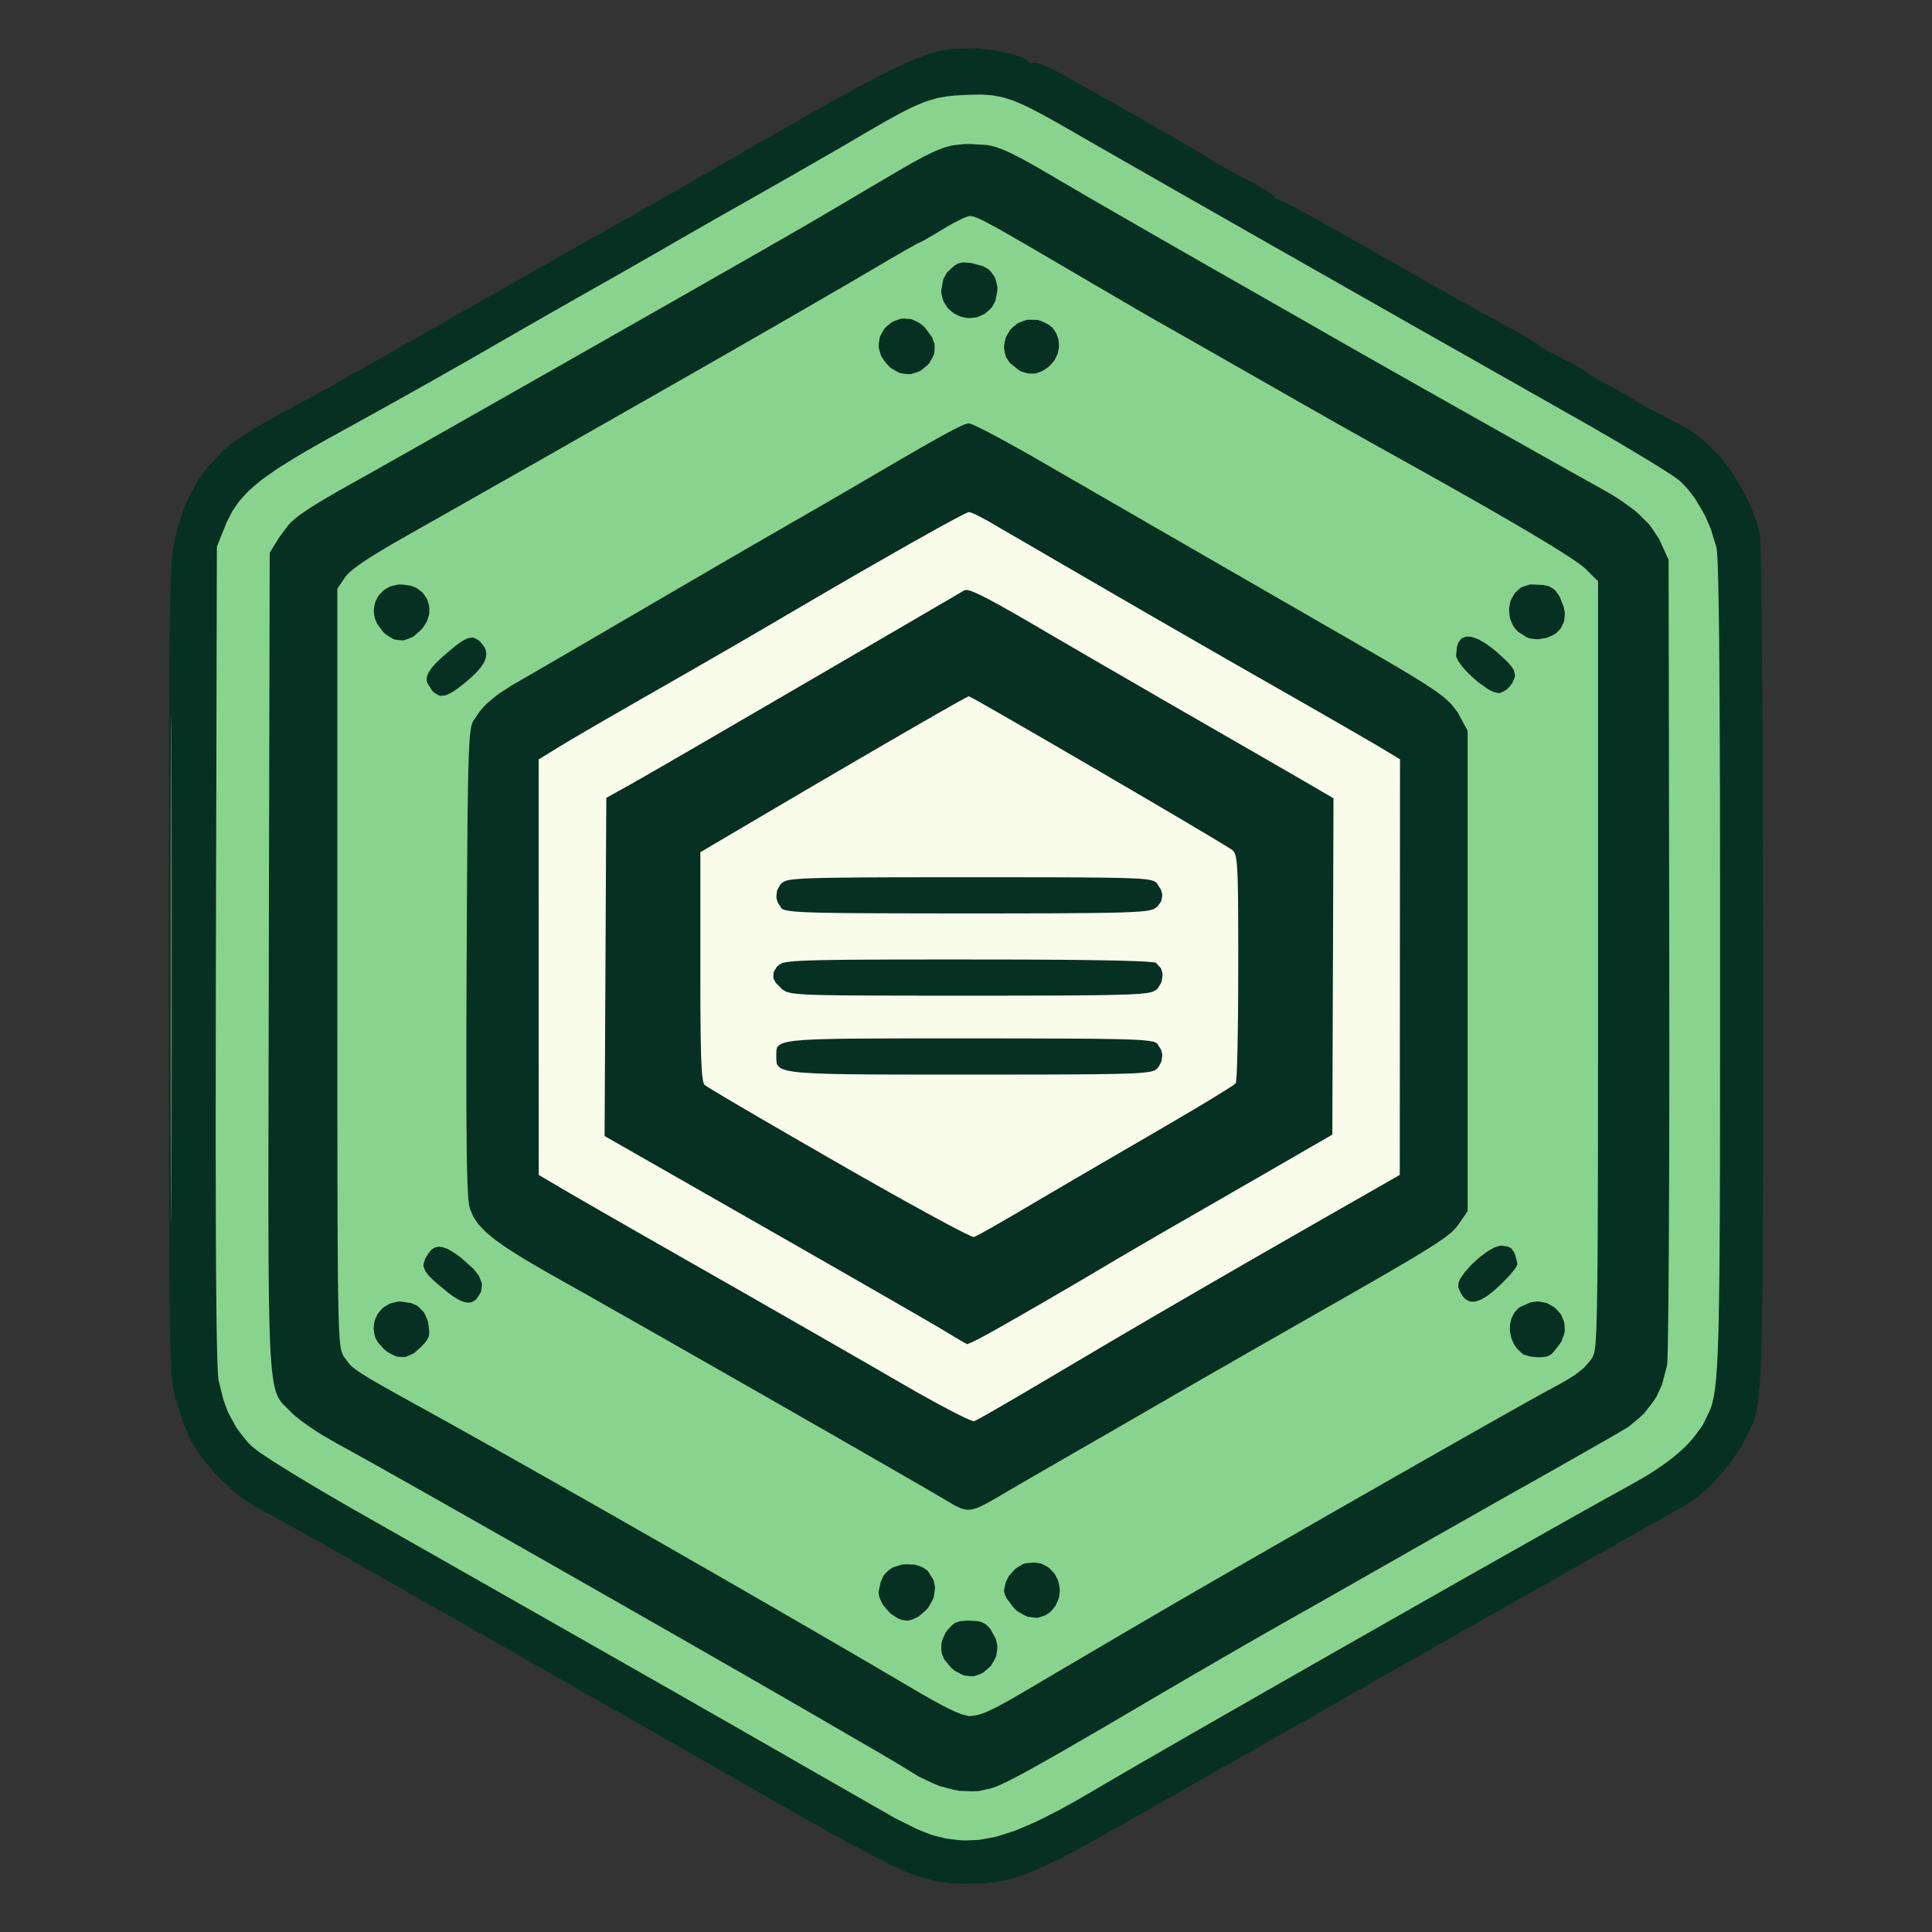 <svg width="80" height="80" viewBox="0 0 80 80" fill="none" xmlns="http://www.w3.org/2000/svg">
<rect x="0" y="0" width="80" height="80" fill="#333333" stroke="none"/>
<g clip-path="url(#clip0_7312_30217)">
<path d="M40.913 2.053L41.17 2.087L41.669 2.189L41.788 2.217L42.007 2.276L42.111 2.306L42.288 2.369L42.37 2.402L42.495 2.464L42.604 2.556L42.626 2.591L42.697 2.625L42.806 2.61L42.824 2.599L42.901 2.605L42.946 2.61L43.066 2.644L43.515 2.832L43.567 2.858L43.726 2.943L43.812 2.989L44.029 3.107L44.144 3.17L44.412 3.318L44.551 3.395L44.859 3.566L45.176 3.743L45.891 4.145L46.254 4.351L47.006 4.777L47.379 4.99L48.091 5.397L48.263 5.495L48.585 5.682L48.744 5.772L49.031 5.938L49.169 6.018L49.409 6.16L49.524 6.227L49.71 6.337L49.795 6.387L49.915 6.461L50.012 6.525L50.056 6.562L50.153 6.63L50.183 6.649L50.259 6.695L50.302 6.721L50.414 6.784L50.475 6.819L50.635 6.906L50.723 6.954L50.944 7.072L51.063 7.136L51.357 7.293L51.892 7.578L52.014 7.643L52.237 7.77L52.342 7.831L52.518 7.943L52.597 7.995L52.708 8.078L52.778 8.157V8.187L52.822 8.234L52.925 8.266H52.935L52.986 8.283L53.016 8.294L53.102 8.332L53.195 8.376L53.472 8.516L53.621 8.592L53.982 8.786L54.579 9.117L54.787 9.234L55.203 9.47L55.408 9.585L55.79 9.801L55.971 9.903L56.272 10.072L56.34 10.11L56.454 10.174L56.585 10.247L56.69 10.307L56.981 10.471L57.139 10.559L57.505 10.768L57.883 10.982L58.722 11.458L58.927 11.574L59.314 11.795L59.501 11.901L59.827 12.086L59.978 12.173L60.208 12.306L60.257 12.334L60.332 12.378L60.406 12.42L60.422 12.43L60.483 12.463L60.517 12.483L60.611 12.536L60.712 12.591L60.998 12.748L61.152 12.831L61.513 13.027L62.099 13.345L62.301 13.452L62.681 13.664L62.866 13.767L63.185 13.951L63.334 14.038L63.556 14.174L63.604 14.204L63.675 14.252L63.739 14.302L63.764 14.325L63.87 14.398L63.93 14.437L64.094 14.534L64.701 14.853L64.918 14.957L65.309 15.169L65.397 15.218L65.535 15.301L65.666 15.393L65.689 15.415L65.804 15.491L65.869 15.534L66.05 15.643L66.724 16.017L66.845 16.08L67.071 16.204L67.18 16.262L67.366 16.369L67.452 16.418L67.578 16.494L67.673 16.562L67.683 16.573L67.742 16.614L67.777 16.638L67.878 16.698L68.277 16.915L68.515 17.036L68.911 17.239L69.099 17.336L69.409 17.5L69.555 17.578L69.798 17.717L69.913 17.785L70.108 17.91L70.294 18.036L70.606 18.3L70.685 18.371L70.852 18.534L71.133 18.822L71.221 18.913L71.398 19.127L71.487 19.237L71.665 19.486L71.841 19.741L72.169 20.316L72.326 20.607L72.587 21.198L72.646 21.344L72.743 21.625L72.855 22.023L72.861 22.049L72.871 22.166L72.877 22.235L72.888 22.442L72.893 22.556L72.903 22.852L72.907 23.01L72.917 23.394L72.921 23.597L72.929 24.068L72.933 24.315L72.941 24.875L72.945 25.165L72.952 25.811L72.955 26.144L72.962 26.877L72.965 27.253L72.97 28.072L72.973 28.492L72.977 29.395L72.98 29.859L72.984 30.849L72.985 31.354L72.989 32.428L72.99 32.975L72.993 34.134L72.995 34.724L72.996 35.966L72.997 36.598L72.999 37.925L73 40.008V40.597V41.718V42.27V43.319V43.835V44.812V45.292V46.202V46.649V47.493V47.908L72.999 48.689V49.072L72.997 49.794L72.996 50.148L72.995 50.812L72.993 51.137L72.99 51.747L72.989 52.046L72.985 52.603L72.984 52.876L72.978 53.385L72.977 53.632L72.971 54.094L72.967 54.32L72.96 54.738L72.958 54.941L72.949 55.319L72.945 55.502L72.936 55.84L72.932 56.005L72.921 56.307L72.91 56.6L72.882 57.092L72.867 57.324L72.833 57.706L72.816 57.888L72.773 58.183L72.751 58.322L72.701 58.552L72.673 58.661L72.613 58.846L72.582 58.936L72.511 59.1L72.255 59.608L72.127 59.86L71.777 60.387L71.591 60.648L71.165 61.15L70.947 61.392L70.495 61.812L70.383 61.908L70.163 62.077L69.845 62.287L69.819 62.302L69.742 62.346L69.7 62.37L69.589 62.433L69.47 62.501L69.144 62.686L68.966 62.787L68.531 63.033L68.303 63.163L67.778 63.46L67.507 63.614L66.909 63.952L66.603 64.124L65.947 64.495L65.615 64.684L64.918 65.078L63.847 65.683L63.485 65.887L62.715 66.323L62.323 66.543L61.513 67.003L60.697 67.466L59.048 68.4L58.642 68.63L57.857 69.076L57.471 69.295L56.744 69.709L56.39 69.909L55.745 70.277L54.896 70.76L54.389 71.049L53.415 71.605L53.178 71.74L52.731 71.995L52.513 72.118L52.11 72.349L51.914 72.459L51.567 72.657L51.402 72.751L51.122 72.91L50.99 72.984L50.791 73.098L50.591 73.21L50.549 73.233L50.404 73.316L50.322 73.362L50.105 73.485L49.987 73.55L49.71 73.708L49.564 73.791L49.234 73.979L49.064 74.076L48.693 74.287L48.503 74.395L48.103 74.622L46.833 75.345L46.577 75.492L46.098 75.762L45.866 75.894L45.435 76.134L45.225 76.251L44.837 76.464L44.647 76.566L44.297 76.752L44.125 76.841L43.808 77.003L43.654 77.081L43.365 77.218L43.084 77.352L42.589 77.555L42.351 77.647L41.918 77.781L41.705 77.841L41.296 77.917L41.093 77.95L40.674 77.984L40.001 78H39.793L39.425 77.981L39.246 77.967L38.907 77.918L38.738 77.89L38.389 77.804L38.209 77.755L37.814 77.627L37.724 77.596L37.482 77.496L37.352 77.44L37.032 77.289L36.863 77.207L36.464 77.007L36.255 76.901L35.778 76.65L35.531 76.518L34.976 76.218L34.689 76.062L34.056 75.71L33.731 75.529L33.022 75.129L31.87 74.472L31.203 74.09L29.916 73.353L29.604 73.174L29.01 72.835L28.72 72.669L28.183 72.361L27.923 72.213L27.457 71.947L27.236 71.82L26.857 71.605L26.682 71.504L26.408 71.348L26.13 71.191L26.069 71.157L25.892 71.056L25.796 71.002L25.554 70.864L25.427 70.792L25.131 70.624L24.978 70.537L24.639 70.345L24.294 70.149L23.515 69.705L22.304 69.014L21.899 68.784L21.115 68.336L20.924 68.227L20.559 68.02L20.38 67.918L20.048 67.729L19.888 67.637L19.598 67.472L19.459 67.394L19.221 67.259L19.11 67.195L18.934 67.095L18.751 66.992L18.709 66.969L18.562 66.885L18.479 66.838L18.259 66.712L18.14 66.646L17.857 66.485L17.708 66.4L17.373 66.209L17.2 66.11L16.823 65.895L16.629 65.785L16.22 65.552L14.925 64.812L14.483 64.56L13.606 64.065L13.39 63.943L12.976 63.71L12.771 63.596L12.387 63.382L12.201 63.277L11.859 63.088L11.694 62.998L11.406 62.84L11.271 62.765L11.046 62.645L10.798 62.514L10.665 62.446L10.39 62.278L10.252 62.189L9.971 61.982L9.691 61.767L9.145 61.256L8.882 60.993L8.418 60.437L8.312 60.298L8.123 60.023L7.891 59.623L7.845 59.532L7.738 59.284L7.683 59.153L7.571 58.852L7.276 57.928L7.242 57.802L7.186 57.547L7.174 57.477L7.149 57.318L7.138 57.232L7.118 57.029L7.108 56.922L7.092 56.659L7.083 56.519L7.068 56.181L7.061 56.001L7.051 55.571L7.045 55.343L7.036 54.805L7.031 54.52L7.023 53.857L7.022 53.683L7.019 53.308L7.018 53.116L7.015 52.705L7.014 52.495L7.011 52.044V51.814L7.008 51.322V51.072L7.005 50.538V50.265L7.004 49.686V49.391L7.003 48.764V48.446L7.001 47.771V47.427L7 46.701V46.332V45.553V45.156V44.321V43.898V43.005V42.552V41.601V40.107V39.593V38.615V38.133V37.214V36.762V35.901V35.477L7.001 34.672V34.276V33.525V33.156L7.003 32.456V32.113L7.004 31.463V31.143L7.005 30.541V30.245L7.007 29.69L7.008 29.416L7.01 28.904L7.011 28.652L7.014 28.18V27.95L7.016 27.517L7.018 27.306L7.021 26.913L7.022 26.719L7.026 26.361L7.029 26.009L7.037 25.406L7.042 25.12L7.052 24.631L7.057 24.399L7.071 24.01L7.078 23.827L7.093 23.52L7.101 23.375L7.12 23.135L7.13 23.022L7.152 22.832L7.163 22.742L7.189 22.585L7.277 22.163L7.366 21.798L7.6 21.119L7.726 20.79L8.034 20.185L8.198 19.892L8.58 19.365L9.232 18.666L9.282 18.622L9.415 18.514L9.486 18.458L9.655 18.335L9.833 18.209L10.266 17.923L10.492 17.778L10.983 17.483L11.727 17.063L11.972 16.934L12.382 16.715L12.58 16.608L12.949 16.408L13.134 16.307L13.533 16.088L13.637 16.031L13.864 15.904L13.982 15.839L14.24 15.694L14.374 15.619L14.672 15.45L14.828 15.363L15.175 15.167L15.355 15.065L15.76 14.836L15.97 14.716L16.44 14.449L16.685 14.309L17.231 14L17.514 13.838L18.144 13.48L18.471 13.294L19.194 12.883L20.391 12.201L20.724 12.011L21.379 11.639L21.703 11.456L22.326 11.101L22.632 10.927L23.209 10.6L23.49 10.441L24.005 10.148L24.254 10.008L24.694 9.758L24.903 9.641L25.253 9.444L25.414 9.354L25.656 9.218L25.709 9.188L25.794 9.141L25.884 9.091L25.929 9.066L26.095 8.974L26.19 8.921L26.45 8.774L26.589 8.695L26.93 8.501L27.107 8.399L27.515 8.168L27.725 8.048L28.187 7.783L28.422 7.649L28.926 7.36L30.53 6.438L30.979 6.18L31.799 5.709L32.198 5.48L32.926 5.063L33.28 4.862L33.925 4.498L34.238 4.321L34.805 4.005L35.08 3.852L35.577 3.581L35.819 3.452L36.254 3.222L36.465 3.113L36.847 2.921L37.03 2.83L37.365 2.673L37.526 2.599L37.82 2.474L37.962 2.414L38.223 2.317L38.477 2.226L38.92 2.114L39.136 2.067L39.544 2.022L40.185 2H40.405M40.192 3.923L40.002 3.93L39.505 3.96L39.204 3.991L39.062 4.016L38.779 4.07L38.637 4.111L38.349 4.2L38.194 4.26L37.878 4.392L37.701 4.476L37.333 4.66L37.121 4.775L36.677 5.018L36.42 5.167L35.878 5.48L35.562 5.667L35.193 5.883L34.906 6.051L34.746 6.143L34.416 6.334L34.238 6.436L33.877 6.645L33.687 6.754L32.914 7.198L32.524 7.42L31.748 7.862L31.392 8.064L30.297 8.684L29.571 9.096L29.236 9.287L28.908 9.475L28.757 9.562L28.463 9.73L28.332 9.806L28.08 9.949L27.974 10.01L27.777 10.125L27.702 10.168L27.446 10.317L27.248 10.431L27.137 10.495L26.667 10.764L26.408 10.912L25.876 11.216L25.608 11.368L25.077 11.669L24.832 11.807L24.417 12.043L24.096 12.225L23.916 12.326L23.546 12.537L23.349 12.65L22.945 12.88L22.734 13L21.873 13.493L21.44 13.742L20.581 14.236L20.186 14.464L19.546 14.831L19.079 15.098L18.829 15.239L17.794 15.825L17.256 16.128L16.175 16.734L15.661 17.018L15.155 17.299L14.918 17.431L14.453 17.687L14.241 17.803L13.61 18.152L13.219 18.371L13.037 18.473L12.685 18.676L12.522 18.771L12.205 18.961L12.059 19.049L11.508 19.395L11.277 19.553L10.843 19.864L10.662 20.009L10.326 20.3L10.188 20.441L9.93 20.726L9.823 20.872L9.624 21.166L9.54 21.323L9.381 21.644L9.309 21.82L8.98 22.636L8.94 39.457L8.936 41.579L8.934 42.921V43.554L8.932 44.799V45.386L8.931 46.537V47.077L8.932 48.134L8.934 48.628L8.935 49.593L8.936 50.042L8.939 50.916L8.94 51.321L8.945 52.107L8.946 52.468L8.951 53.166L8.954 53.484L8.96 54.098L8.962 54.373L8.969 54.902L8.973 55.136L8.981 55.583L8.986 55.776L8.995 56.141L8.999 56.295L9.009 56.581L9.014 56.696L9.025 56.904L9.032 56.979L9.044 57.111L9.05 57.149L9.245 57.943L9.428 58.442L9.545 58.672L9.795 59.122L9.944 59.326L10.257 59.718L10.434 59.891L10.628 60.048L10.828 60.191L10.96 60.279L11.243 60.466L11.414 60.575L11.772 60.801L11.977 60.926L12.401 61.187L12.634 61.327L13.115 61.614L13.374 61.767L13.902 62.076L14.181 62.238L14.747 62.563L15.042 62.731L16.806 63.734L17.92 64.366L18.446 64.664L19.479 65.252L19.968 65.529L20.927 66.074L21.379 66.331L22.267 66.836L22.688 67.075L23.511 67.543L23.9 67.765L24.664 68.2L25.025 68.406L25.734 68.809L26.069 68.999L26.727 69.375L27.04 69.552L27.654 69.902L27.946 70.069L28.519 70.395L28.794 70.552L29.332 70.86L29.589 71.007L30.592 71.579L31.059 71.847L31.976 72.372L32.416 72.625L33.948 73.504L34.439 73.784L34.672 73.918L35.13 74.179L35.342 74.302L35.754 74.538L35.938 74.642L36.292 74.845L36.444 74.931L36.725 75.093L36.836 75.156L37.035 75.269L37.098 75.306L37.96 75.734L38.254 75.857L38.387 75.906L38.64 75.996L38.738 76.024L39.185 76.13L39.405 76.161L39.842 76.207L40.063 76.206L40.51 76.187L40.743 76.15L41.217 76.059L41.47 75.986L41.989 75.818L42.272 75.704L42.854 75.453L43.176 75.296L43.841 74.959L44.21 74.755L44.584 74.546L44.782 74.433L45.185 74.2L45.398 74.075L45.744 73.871L46.009 73.716L46.158 73.629L46.468 73.449L46.638 73.35L46.988 73.148L47.176 73.038L47.565 72.815L47.771 72.696L48.193 72.452L48.414 72.324L49.336 71.794L49.836 71.508L50.859 70.921L51.402 70.612L52.502 69.981L53.073 69.656L55.403 68.326L56.588 67.652L57.77 66.979L58.353 66.648L59.514 65.989L60.075 65.671L61.186 65.04L61.715 64.742L62.754 64.154L63.236 63.882L64.175 63.352L64.599 63.114L65.014 62.88L65.209 62.771L65.591 62.557L65.767 62.459L66.11 62.267L66.266 62.179L66.566 62.012L66.702 61.937L66.959 61.795L67.069 61.734L67.28 61.618L67.364 61.572L67.993 61.216L68.374 60.985L68.548 60.872L68.884 60.644L69.036 60.533L69.329 60.308L69.461 60.195L69.713 59.97L69.827 59.857L70.043 59.628L70.137 59.513L70.484 59.044L70.613 58.795L70.812 58.37L70.868 58.214L70.893 58.124L70.941 57.935L70.963 57.821L71.004 57.58L71.021 57.434L71.055 57.123L71.07 56.937L71.099 56.538L71.11 56.301L71.133 55.797L71.143 55.5L71.162 54.875L71.169 54.51L71.176 54.135L71.18 53.933L71.185 53.521L71.188 53.3L71.193 52.848L71.196 52.605L71.2 52.111L71.203 51.847L71.206 51.307L71.207 51.02L71.211 50.433L71.213 50.121L71.214 49.486L71.215 49.148L71.218 48.462V48.098L71.219 47.359L71.221 46.968V46.171L71.222 45.751V44.897V44.447L71.224 43.533V43.052V42.075V41.562V40.521V39.975V37.872V36.544L71.222 35.916L71.221 34.686L71.219 34.107L71.218 32.974L71.217 32.441L71.213 31.402L71.211 30.916L71.207 29.969L71.206 29.529L71.2 28.672L71.198 28.277L71.193 27.509L71.189 27.159L71.184 26.478L71.18 26.17L71.173 25.575L71.169 25.308L71.161 24.797L71.156 24.572L71.148 24.143L71.143 23.958L71.133 23.609L71.128 23.465L71.117 23.194L71.111 23.088L71.1 22.894L71.094 22.826L71.081 22.708L71.075 22.676L70.837 21.897L70.609 21.37L70.471 21.119L70.178 20.633L70.018 20.424L69.857 20.222L69.775 20.132L69.61 19.962L69.528 19.891L69.342 19.753L69.15 19.625L69.026 19.545L68.757 19.373L68.597 19.274L68.261 19.067L68.071 18.951L67.679 18.715L67.467 18.589L67.031 18.331L66.8 18.197L65.847 17.643L65.35 17.361L64.552 16.909L63.974 16.581L63.669 16.408L62.413 15.696L61.768 15.331L60.484 14.602L59.883 14.261L59.292 13.928L59.017 13.771L58.483 13.469L58.244 13.332L57.376 12.841L56.772 12.498L56.461 12.32L55.188 11.597L54.528 11.223L51.846 9.696L50.548 8.956L49.267 8.226L48.666 7.883L48.072 7.544L47.787 7.382L47.228 7.061L46.965 6.912L46.449 6.616L46.209 6.479L45.742 6.212L45.53 6.09L45.118 5.855L44.937 5.75L44.59 5.551L44.442 5.465L43.991 5.206L43.714 5.05L43.585 4.978L43.1 4.709L42.892 4.602L42.497 4.401L42.324 4.322L41.992 4.181L41.841 4.129L41.548 4.036L41.406 4.005L41.124 3.953L40.979 3.94L40.685 3.921L40.524 3.919M40.877 6.006L41.087 6.048L41.198 6.079L41.423 6.153L41.548 6.203L41.807 6.316L41.956 6.39L42.269 6.549L42.454 6.65L42.839 6.865L43.067 6.996L43.545 7.274L43.827 7.44L44.3 7.717L44.685 7.941L44.909 8.072L45.375 8.342L45.632 8.49L46.161 8.795L46.443 8.958L47.611 9.63L48.222 9.98L49.453 10.686L50.045 11.024L51.786 12.017L52.338 12.333L52.599 12.481L53.11 12.774L53.346 12.908L53.801 13.168L54.004 13.284L54.39 13.504L54.553 13.598L54.856 13.771L54.971 13.836L55.176 13.954L55.238 13.989L55.646 14.223L55.984 14.415L56.181 14.527L56.592 14.761L56.822 14.891L57.296 15.16L57.551 15.305L58.075 15.6L58.351 15.757L58.91 16.073L59.199 16.236L60.376 16.901L60.969 17.236L62.152 17.902L62.71 18.217L63.261 18.527L63.522 18.675L64.033 18.962L64.269 19.094L64.728 19.352L64.933 19.467L65.327 19.688L65.495 19.782L65.811 19.958L65.934 20.027L66.159 20.151L66.233 20.192L66.736 20.481L67.039 20.67L67.177 20.764L67.692 21.136L67.899 21.325L68.28 21.707L68.429 21.908L68.7 22.318L68.802 22.541L69.093 23.18L69.12 39.457L69.123 42.744V43.804V44.32L69.122 45.344V45.841L69.119 46.823V47.297L69.116 48.232L69.115 48.68L69.112 49.561L69.109 49.981L69.107 50.802L69.104 51.19L69.1 51.947L69.097 52.299L69.093 52.987L69.09 53.301L69.085 53.91L69.082 54.185L69.075 54.712L69.073 54.943L69.066 55.383L69.063 55.566L69.056 55.911L69.052 56.046L69.045 56.291L69.041 56.374L69.033 56.513L69.029 56.54L68.814 57.351L68.582 57.853L68.425 58.082L68.082 58.524L67.873 58.718L67.427 59.087L67.169 59.24L66.945 59.372L66.737 59.492L66.607 59.567L66.334 59.724L66.175 59.813L65.846 60.002L65.664 60.105L65.291 60.318L65.092 60.431L64.686 60.661L64.473 60.782L63.605 61.272L63.164 61.522L62.469 61.913L61.98 62.188L61.727 62.331L60.701 62.912L60.193 63.2L59.688 63.486L59.445 63.623L58.967 63.896L58.743 64.022L58.306 64.272L58.107 64.385L57.725 64.603L57.561 64.697L57.039 64.993L56.666 65.206L56.47 65.318L55.672 65.771L55.269 66L54.471 66.454L54.105 66.661L53.745 66.864L53.58 66.958L53.26 67.137L53.12 67.218L52.637 67.492L52.26 67.707L52.048 67.828L51.614 68.077L51.379 68.213L50.899 68.49L50.649 68.634L49.62 69.231L49.099 69.535L48.065 70.139L47.585 70.421L46.755 70.908L46.24 71.21L46 71.352L45.531 71.626L45.312 71.752L44.887 71.999L44.691 72.113L44.308 72.334L44.132 72.436L43.787 72.633L43.63 72.723L43.323 72.898L43.183 72.975L42.911 73.128L42.787 73.197L42.324 73.452L42.134 73.551L41.783 73.734L41.642 73.802L41.384 73.923L41.282 73.964L41.097 74.035L41.026 74.055L40.51 74.167L40.248 74.174L39.719 74.158L39.446 74.1L38.894 73.955L38.607 73.832L38.025 73.555L37.72 73.366L37.38 73.158L37.12 73.002L36.986 72.922L36.718 72.763L36.591 72.688L36.346 72.543L36.243 72.484L36.057 72.376L35.904 72.289L35.816 72.237L35.432 72.015L35.21 71.886L34.253 71.331L33.783 71.058L32.766 70.469L32.005 70.031L31.588 69.789L30.731 69.298L30.275 69.035L29.344 68.501L28.857 68.222L27.869 67.656L27.36 67.366L26.335 66.781L25.816 66.484L23.722 65.29L22.693 64.705L21.671 64.123L21.174 63.84L20.189 63.281L19.717 63.013L18.791 62.489L18.356 62.242L17.506 61.761L17.115 61.541L16.361 61.116L16.026 60.928L15.698 60.742L15.546 60.658L15.25 60.492L15.114 60.416L14.852 60.27L14.735 60.204L14.509 60.079L14.411 60.025L14.224 59.921L14.146 59.879L13.999 59.798L13.943 59.769L13.384 59.447L13.015 59.214L12.845 59.098L12.518 58.868L12.384 58.765L12.141 58.566L12.064 58.487L11.726 58.152L11.631 58.044L11.59 57.983L11.511 57.851L11.475 57.769L11.41 57.591L11.381 57.477L11.326 57.232L11.303 57.076L11.259 56.741L11.242 56.531L11.208 56.084L11.194 55.81L11.18 55.528L11.175 55.374L11.164 55.056L11.158 54.881L11.15 54.523L11.146 54.328L11.138 53.928L11.135 53.71L11.13 53.265L11.127 53.025L11.121 52.532L11.12 52.266L11.117 51.721L11.116 51.43L11.115 50.833L11.113 50.513L11.112 49.861V49.512V48.801L11.113 48.422V47.649L11.115 47.239L11.116 46.401V45.957L11.119 45.054V44.576L11.121 43.602L11.123 43.087L11.126 42.041L11.127 41.491L11.13 40.37V39.78L11.167 22.886L11.577 22.227L11.943 21.736L12.092 21.584L12.182 21.506L12.376 21.35L12.495 21.264L12.75 21.088L12.906 20.989L13.24 20.782L13.442 20.662L13.872 20.411L14.129 20.264L14.393 20.116L14.538 20.034L14.833 19.869L14.993 19.779L15.251 19.635L15.457 19.519L15.578 19.451L15.825 19.312L15.964 19.233L16.252 19.071L16.409 18.982L16.731 18.8L16.906 18.702L17.261 18.5L17.45 18.394L18.236 17.949L18.666 17.705L19.549 17.203L20.019 16.937L20.976 16.395L21.473 16.111L23.505 14.956L24.537 14.37L25.567 13.783L26.074 13.496L27.08 12.922L27.565 12.646L28.523 12.101L28.975 11.842L29.86 11.338L30.265 11.107L31.053 10.657L31.401 10.459L31.741 10.264L31.898 10.172L32.205 9.998L32.344 9.918L32.613 9.764L32.733 9.694L32.962 9.564L33.06 9.506L33.245 9.4L33.32 9.357L33.459 9.276L33.51 9.246L33.807 9.072L34.034 8.938L34.159 8.865L34.684 8.557L34.968 8.39L35.547 8.048L35.833 7.879L36.398 7.545L36.651 7.395L37.381 6.968L37.796 6.731L37.974 6.634L38.312 6.453L38.458 6.382L38.735 6.25L38.858 6.201L39.096 6.111L39.207 6.079L39.421 6.024L39.528 6.006L39.954 5.962H40.206M40.147 8.947L39.995 8.99L39.837 9.057L39.737 9.106L39.525 9.215L39.408 9.28L39.167 9.417L39.044 9.491L38.693 9.703L38.483 9.827L38.396 9.876L38.238 9.965L38.186 9.993L38.101 10.036H38.093L38.051 10.054L37.995 10.083L37.954 10.104L37.757 10.213L37.617 10.291L37.315 10.464L37.136 10.568L36.761 10.785L36.558 10.905L35.842 11.325L35.341 11.618L35.076 11.773L34.536 12.086L34.252 12.251L33.674 12.586L33.37 12.762L32.75 13.12L32.423 13.308L31.76 13.691L31.412 13.891L30.703 14.298L30.33 14.512L29.571 14.947L29.174 15.174L28.365 15.637L27.94 15.88L27.077 16.371L26.625 16.629L25.707 17.152L25.227 17.426L24.25 17.981L23.74 18.271L22.703 18.861L22.162 19.169L21.062 19.793L20.488 20.118L19.322 20.779L18.715 21.124L17.483 21.822L16.84 22.186L16.273 22.51L15.936 22.708L15.787 22.798L15.501 22.972L15.376 23.051L15.136 23.205L15.034 23.274L14.84 23.408L14.759 23.469L14.606 23.586L14.545 23.639L14.43 23.741L14.386 23.788L14.306 23.879L14.278 23.92L13.968 24.379V40.056V41.458V42.35L13.969 42.775V43.61V44.008V44.79V45.16V45.89V46.236L13.971 46.915V47.236L13.972 47.867V48.164L13.973 48.748V49.023L13.975 49.562L13.976 49.816L13.978 50.312V50.544L13.98 50.999V51.212L13.983 51.629L13.984 51.822L13.99 52.562L13.993 52.88L14.001 53.484L14.005 53.74L14.014 54.222L14.02 54.424L14.031 54.8L14.038 54.954L14.051 55.24L14.06 55.354L14.076 55.564L14.085 55.645L14.106 55.794L14.117 55.851L14.14 55.955L14.152 55.994L14.209 56.125L14.241 56.179L14.487 56.505L14.602 56.611L14.68 56.671L14.852 56.797L14.968 56.871L15.221 57.031L15.386 57.129L15.746 57.337L15.974 57.467L16.209 57.6L16.342 57.674L16.614 57.825L16.764 57.908L17.076 58.081L17.246 58.176L17.6 58.371L17.794 58.479L18.694 58.976L19.354 59.345L19.712 59.545L20.445 59.956L20.836 60.177L21.632 60.625L22.048 60.861L22.894 61.339L23.333 61.588L24.218 62.091L24.674 62.35L26.517 63.4L27.457 63.938L29.343 65.019L30.271 65.553L32.113 66.613L32.986 67.12L33.851 67.62L34.267 67.861L35.085 68.337L35.473 68.564L36.234 69.007L36.591 69.217L37.285 69.625L37.602 69.811L37.988 70.039L38.16 70.137L38.488 70.325L38.633 70.405L38.91 70.558L39.032 70.622L39.264 70.742L39.365 70.789L39.557 70.879L39.64 70.913L39.797 70.974L39.865 70.996L40.11 71.058H40.203L40.524 71.004L40.797 70.909L40.975 70.827L41.16 70.739L41.265 70.686L41.482 70.571L41.605 70.504L41.861 70.363L42.003 70.281L42.299 70.109L42.465 70.013L43.256 69.546L43.757 69.25L43.996 69.11L44.922 68.565L45.345 68.317L46.168 67.833L46.55 67.609L47.299 67.171L47.653 66.964L49.029 66.162L49.707 65.771L50.386 65.378L50.736 65.176L51.447 64.767L51.821 64.552L53.982 63.313L55.391 62.505L56.069 62.118L57.405 61.355L58.034 60.997L58.654 60.643L58.953 60.473L59.541 60.138L59.822 59.978L60.374 59.665L60.634 59.518L61.145 59.228L61.384 59.093L61.849 58.83L62.063 58.709L62.48 58.475L62.668 58.368L63.03 58.165L63.188 58.077L63.493 57.907L63.621 57.836L63.862 57.702L63.958 57.651L64.131 57.555L64.193 57.524L64.558 57.326L64.771 57.206L64.865 57.151L65.203 56.941L65.332 56.843L65.57 56.651L65.667 56.549L65.849 56.337L65.935 56.215L66.007 56.034L66.029 55.936L66.037 55.869L66.057 55.723L66.065 55.628L66.08 55.422L66.087 55.293L66.1 55.015L66.106 54.845L66.117 54.482L66.122 54.264L66.13 53.804L66.135 53.533L66.143 52.962L66.145 52.631L66.151 51.938L66.154 51.54L66.156 51.134V50.919L66.159 50.476V50.242L66.162 49.763V49.509L66.163 48.992L66.165 48.717L66.166 48.158V47.864L66.167 47.263V46.946V46.302L66.169 45.964V45.273V44.911V44.175L66.17 43.789V43.004V42.593V41.758V41.322V40.435V24.066L65.649 23.555L65.54 23.458L65.442 23.382L65.379 23.337L65.248 23.243L65.17 23.19L65.003 23.078L64.909 23.017L64.709 22.889L64.597 22.818L64.363 22.672L64.235 22.592L63.968 22.43L63.822 22.341L63.52 22.162L63.358 22.063L63.022 21.866L62.841 21.761L62.472 21.544L62.274 21.43L61.87 21.197L61.655 21.073L61.216 20.823L60.984 20.691L60.51 20.421L60.26 20.279L59.751 19.993L59.483 19.842L58.94 19.538L58.655 19.379L58.076 19.055L57.774 18.887L57.07 18.495L56.662 18.267L56.476 18.162L55.761 17.762L55.372 17.543L54.971 17.315L54.743 17.186L54.265 16.913L53.982 16.753L53.691 16.588L53.532 16.497L53.206 16.311L53.028 16.209L52.66 15.999L52.459 15.885L52.047 15.649L51.821 15.52L50.481 14.756L50.06 14.516L49.863 14.405L49.479 14.185L49.304 14.086L48.965 13.892L48.816 13.808L48.535 13.649L48.419 13.582L48.204 13.46L48.125 13.416L47.987 13.338L47.951 13.319L47.783 13.222L47.614 13.126L47.504 13.062L47.268 12.925L47.129 12.845L46.836 12.675L46.672 12.579L46.333 12.38L46.15 12.274L45.773 12.053L45.575 11.938L44.756 11.46L44.33 11.209L43.711 10.847L43.332 10.625L43.16 10.524L42.825 10.328L42.672 10.239L42.379 10.069L42.245 9.991L41.988 9.843L41.871 9.776L41.649 9.649L41.55 9.594L41.183 9.387L41.039 9.31L40.778 9.171L40.68 9.122L40.501 9.038L40.434 9.012L40.314 8.97L40.269 8.96L40.184 8.947M40.445 67.122L40.605 67.151L40.67 67.178L40.795 67.241L40.849 67.289L40.959 67.394L41.016 67.466L41.235 67.866L41.3 68.148L41.293 68.288L41.254 68.568L41.194 68.698L41.05 68.953L40.938 69.063L40.703 69.265L40.579 69.323L40.329 69.409L40.199 69.411L39.935 69.383L39.801 69.326L39.532 69.185L39.397 69.07L39.1 68.716L38.988 68.451L38.977 68.31L38.983 68.027L39.029 67.885L39.152 67.602L39.259 67.466L39.425 67.289L39.539 67.206L39.604 67.178L39.742 67.133L39.83 67.122L40.017 67.107H40.137M37.867 64.785L38.025 64.833L38.178 64.889L38.246 64.927L38.376 65.011L38.429 65.064L38.656 65.429L38.719 65.711L38.707 65.861L38.656 66.161L38.589 66.305L38.425 66.587L38.303 66.71L38.047 66.929L37.914 66.999L37.781 67.06L37.719 67.079L37.596 67.107H37.541L37.347 67.078L37.214 67.028L37.147 66.993L36.885 66.82L36.772 66.703L36.56 66.452L36.49 66.316L36.427 66.178L36.408 66.11L36.379 65.976V65.91L36.463 65.522L36.584 65.25L36.662 65.15L36.826 64.996L36.959 64.913L37.032 64.882L37.352 64.782L37.523 64.774M43.101 64.74L43.207 64.788L43.407 64.898L43.492 64.976L43.649 65.141L43.709 65.24L43.813 65.444L43.843 65.557L43.886 65.788L43.88 65.907L43.852 66.147L43.808 66.266L43.7 66.501L43.612 66.613L43.507 66.731L43.447 66.779L43.327 66.866L43.261 66.898L42.988 66.988L42.842 66.985L42.545 66.945L42.398 66.876L42.105 66.707L41.971 66.573L41.688 66.194L41.623 66.064L41.604 66.004L41.572 65.888V65.842L41.65 65.499L41.77 65.267L41.856 65.164L42.04 64.965L42.146 64.89L42.366 64.759L42.48 64.731L42.864 64.699M40.226 17.562L40.348 17.612L40.431 17.652L40.611 17.739L40.722 17.795L40.956 17.915L41.089 17.984L41.366 18.131L41.517 18.213L41.829 18.384L41.996 18.477L42.689 18.865L43.058 19.079L43.536 19.354L43.879 19.553L44.062 19.658L44.437 19.875L44.636 19.99L45.043 20.225L45.258 20.35L45.698 20.603L45.929 20.737L46.402 21.009L46.649 21.152L47.154 21.444L47.418 21.596L47.957 21.907L48.238 22.069L48.809 22.398L49.107 22.57L49.711 22.919L50.026 23.1L50.664 23.468L50.996 23.66L51.667 24.047L52.015 24.247L52.722 24.654L53.087 24.865L53.827 25.292L54.21 25.512L54.985 25.959L55.385 26.189L56.193 26.655L56.611 26.896L57.144 27.204L57.472 27.395L57.622 27.483L57.913 27.653L58.047 27.734L58.306 27.888L58.424 27.96L58.864 28.231L59.045 28.347L59.381 28.569L59.516 28.667L59.765 28.853L59.863 28.939L60.045 29.105L60.118 29.186L60.364 29.502L60.461 29.683L60.772 30.263V50.15L60.395 50.703L60.25 50.884L60.12 51.012L60.032 51.085L59.836 51.239L59.706 51.329L59.423 51.523L59.24 51.638L59.05 51.758L58.944 51.824L58.722 51.96L58.599 52.035L58.342 52.187L58.202 52.272L57.908 52.445L57.747 52.539L57.413 52.732L57.23 52.838L56.854 53.055L56.648 53.173L56.226 53.416L55.998 53.547L55.526 53.816L55.27 53.961L53.277 55.099L52.615 55.477L52.293 55.66L51.657 56.024L51.355 56.197L50.765 56.536L50.492 56.693L49.963 56.995L49.728 57.13L49.279 57.389L49.091 57.497L48.741 57.698L48.61 57.775L48.185 58.021L47.875 58.199L47.711 58.295L47.03 58.688L46.676 58.891L45.97 59.3L45.635 59.492L45.307 59.681L45.153 59.77L44.852 59.943L44.715 60.02L42.995 61.014L42.452 61.327L42.221 61.462L41.999 61.592L41.9 61.648L41.716 61.757L41.641 61.801L41.282 62.012L41.135 62.096L40.859 62.252L40.744 62.31L40.528 62.414L40.437 62.448L40.262 62.501L40.182 62.509L40.029 62.516L39.953 62.501L39.8 62.461L39.716 62.426L39.544 62.343L39.444 62.287L39.233 62.163L39.106 62.087L38.95 61.994L38.819 61.917L38.739 61.87L38.571 61.773L38.476 61.716L38.275 61.601L38.163 61.535L37.683 61.259L37.403 61.097L36.815 60.757L36.487 60.569L35.809 60.18L35.443 59.969L34.694 59.54L34.298 59.312L33.496 58.853L33.081 58.615L32.241 58.135L31.817 57.892L30.099 56.911L29.258 56.431L28.423 55.956L28.02 55.726L27.224 55.272L26.845 55.057L26.104 54.636L25.761 54.441L25.094 54.064L24.795 53.894L24.221 53.57L23.975 53.431L23.737 53.297L23.63 53.236L23.42 53.119L23.329 53.069L22.805 52.773L22.48 52.588L22.33 52.501L21.76 52.167L21.518 52.017L21.063 51.73L20.873 51.6L20.518 51.349L20.374 51.234L20.107 51.01L20.001 50.903L19.807 50.694L19.733 50.591L19.601 50.385L19.553 50.282L19.467 50.069L19.437 49.958L19.415 49.849L19.403 49.748L19.396 49.684L19.384 49.543L19.38 49.459L19.369 49.279L19.363 49.174L19.355 48.951L19.351 48.823L19.343 48.556L19.338 48.405L19.332 48.091L19.329 47.916L19.323 47.552L19.322 47.352L19.318 46.939L19.315 46.712L19.313 46.245L19.311 45.991L19.31 45.469L19.308 45.188V44.609V44.297V43.659V43.317L19.31 42.617L19.311 42.245L19.314 41.483L19.315 41.077L19.318 40.25L19.321 39.81L19.329 38.287L19.333 37.357L19.336 36.932L19.341 36.109L19.344 35.735L19.349 35.011L19.352 34.684L19.358 34.054L19.36 33.77L19.367 33.226L19.371 32.985L19.378 32.519L19.382 32.315L19.39 31.922L19.396 31.751L19.405 31.424L19.411 31.283L19.422 31.016L19.427 30.902L19.441 30.687L19.448 30.597L19.462 30.428L19.47 30.357L19.504 30.115L19.524 30.036L19.568 29.901L19.593 29.855L19.88 29.436L20.12 29.169L20.269 29.039L20.585 28.779L20.776 28.648L21.178 28.385L21.416 28.25L21.663 28.107L21.901 27.969L22.052 27.882L22.375 27.694L22.564 27.585L22.959 27.355L23.178 27.227L23.632 26.964L23.877 26.821L24.376 26.531L24.637 26.378L25.712 25.751L26.267 25.428L27.972 24.432L29.109 23.77L29.635 23.464L30.152 23.164L30.392 23.025L30.858 22.754L31.066 22.633L31.467 22.403L31.636 22.305L31.953 22.121L32.075 22.051L32.72 21.679L33.115 21.453L33.298 21.347L33.995 20.945L34.312 20.761L34.931 20.402L35.241 20.221L35.865 19.857L36.209 19.655L36.724 19.354L37.044 19.168L37.192 19.082L37.758 18.754L38 18.615L38.456 18.353L38.649 18.245L39.009 18.044L39.156 17.964L39.431 17.817L39.54 17.761L39.741 17.661L39.818 17.627L39.956 17.569L40.005 17.554L40.092 17.53H40.12M40.051 21.23L39.969 21.267L39.909 21.297L39.779 21.362L39.697 21.404L39.522 21.497L39.419 21.553L39.201 21.67L39.078 21.736L38.821 21.878L38.679 21.957L38.387 22.121L38.228 22.209L37.9 22.393L37.725 22.491L36.996 22.907L36.59 23.138L35.754 23.618L35.304 23.876L34.386 24.409L33.902 24.691L32.922 25.263L32.416 25.56L31.923 25.849L31.569 26.056L31.385 26.163L30.626 26.605L30.242 26.828L29.478 27.269L29.127 27.471L28.783 27.67L28.624 27.761L28.317 27.938L28.18 28.016L27.124 28.619L26.486 28.984L26.199 29.149L25.645 29.468L25.398 29.609L24.921 29.884L24.71 30.007L24.307 30.241L24.131 30.345L23.795 30.541L23.65 30.627L23.377 30.79L23.261 30.86L23.043 30.992L22.953 31.048L22.304 31.45L22.307 40.05L22.308 48.651L23.502 49.353L23.84 49.549L24.15 49.729L24.343 49.839L24.751 50.075L24.988 50.211L25.478 50.493L25.75 50.647L26.306 50.967L26.604 51.137L27.211 51.483L27.527 51.664L28.821 52.402L29.478 52.777L30.499 53.359L31.207 53.763L31.568 53.969L33.019 54.801L33.719 55.202L34.411 55.599L34.739 55.789L35.385 56.159L35.681 56.329L36.256 56.662L36.512 56.809L36.997 57.089L37.199 57.206L37.995 57.664L38.357 57.864L38.711 58.059L38.873 58.148L39.192 58.318L39.334 58.393L39.607 58.535L39.723 58.592L39.943 58.699L40.031 58.739L40.188 58.807L40.24 58.826L40.327 58.852L40.341 58.848L40.449 58.795L40.583 58.722L40.678 58.668L40.888 58.551L41.017 58.477L41.291 58.321L41.449 58.229L41.777 58.037L41.96 57.932L42.335 57.713L42.536 57.595L43.375 57.1L43.826 56.833L46.328 55.355L47.201 54.845L47.652 54.58L48.565 54.048L49.04 53.773L50.002 53.216L50.504 52.925L51.523 52.337L52.056 52.031L53.14 51.408L53.709 51.083L54.865 50.421L55.473 50.073L57.961 48.651L57.967 40.046L57.971 31.44L57.185 30.967L56.951 30.828L56.73 30.699L56.589 30.617L56.288 30.443L56.114 30.342L55.749 30.131L55.547 30.015L55.128 29.774L54.903 29.645L54.445 29.382L54.205 29.244L53.217 28.679L52.709 28.39L51.89 27.923L51.292 27.58L50.975 27.399L49.661 26.644L48.98 26.252L47.615 25.466L46.97 25.093L46.336 24.725L46.038 24.553L45.457 24.215L45.194 24.063L43.664 23.175L43.188 22.897L42.965 22.768L42.529 22.514L42.331 22.4L41.948 22.178L41.781 22.081L41.464 21.897L41.334 21.821L41.095 21.682L41.009 21.632L40.858 21.544L40.821 21.524L40.389 21.301L40.269 21.249L40.223 21.233L40.141 21.207H40.12M63.779 53.902L64.033 53.953L64.147 54.007L64.365 54.132L64.454 54.219L64.619 54.406L64.675 54.516L64.771 54.747L64.786 54.873L64.794 55.131L64.76 55.266L64.664 55.535L64.573 55.67L64.366 55.937L64.236 56.079L64.197 56.106L64.053 56.173L63.951 56.188L63.729 56.205L63.612 56.199L63.374 56.174L63.269 56.147L63.075 56.083L63.015 56.036L62.807 55.831L62.695 55.673L62.654 55.587L62.581 55.411L62.56 55.32L62.525 55.135L62.523 55.042L62.527 54.857L62.543 54.768L62.586 54.593L62.623 54.512L62.705 54.357L62.761 54.289L62.882 54.162L62.957 54.113L63.374 53.929L63.647 53.887M17.036 53.961L17.276 54.07L17.373 54.153L17.552 54.339L17.614 54.461L17.722 54.721L17.747 54.876L17.775 55.154L17.764 55.3L17.741 55.365L17.68 55.493L17.626 55.562L17.502 55.707L17.412 55.795L17.159 56.02L17.036 56.087L16.791 56.189L16.668 56.194L16.421 56.174L16.293 56.117L16.032 55.975L15.892 55.858L15.642 55.576L15.533 55.369L15.505 55.26L15.469 55.042L15.474 54.933L15.503 54.719L15.54 54.617L15.628 54.421L15.694 54.334L15.837 54.17L15.929 54.105L16.123 53.988L16.238 53.951L16.477 53.895H16.611M40.111 24.442L40.173 24.461L40.308 24.51L40.396 24.548L40.583 24.634L40.698 24.691L40.942 24.816L41.089 24.894L41.396 25.061L41.575 25.162L41.952 25.375L42.168 25.499L42.619 25.76L42.873 25.909L43.502 26.276L43.979 26.554L44.241 26.707L44.779 27.019L45.065 27.185L45.646 27.523L45.945 27.696L47.167 28.403L47.771 28.753L48.371 29.099L48.66 29.266L49.23 29.594L49.498 29.748L51.082 30.661L51.588 30.952L51.828 31.09L52.3 31.362L52.517 31.488L52.939 31.732L53.129 31.84L53.49 32.05L53.644 32.139L53.931 32.305L54.043 32.37L54.243 32.486L54.306 32.523L55.218 33.055L55.194 40.02L55.169 46.983L53.051 48.207L52.587 48.474L52.253 48.668L52.078 48.768L51.358 49.182L50.993 49.394L50.266 49.812L49.93 50.005L49.601 50.196L49.448 50.283L49.151 50.453L49.02 50.528L48.174 51.016L47.578 51.362L47.287 51.531L46.716 51.864L46.463 52.013L46.218 52.157L46.108 52.223L45.897 52.347L45.809 52.4L45.072 52.836L44.546 53.145L44.274 53.304L43.176 53.943L42.664 54.239L42.161 54.527L41.932 54.658L41.492 54.909L41.303 55.015L40.952 55.211L40.819 55.285L40.694 55.353L40.644 55.38L40.551 55.429L40.52 55.445L40.286 55.56L40.199 55.598L40.12 55.632L40.092 55.643L40.047 55.658L40.042 55.656L39.95 55.607L39.822 55.534L39.731 55.481L39.535 55.365L39.419 55.295L39.175 55.15L39.044 55.071L38.913 54.993L38.794 54.922L38.719 54.879L38.559 54.786L38.466 54.732L38.269 54.617L38.157 54.553L37.926 54.42L37.798 54.345L37.534 54.194L37.392 54.111L36.791 53.764L36.452 53.57L35.749 53.165L35.368 52.947L34.585 52.498L34.171 52.261L33.328 51.779L32.892 51.528L32.009 51.024L31.561 50.768L25.034 47.041L25.07 40.039L25.105 33.036L25.789 32.659L25.976 32.554L26.145 32.459L26.248 32.4L26.466 32.275L26.592 32.204L26.852 32.054L26.994 31.973L27.594 31.628L27.923 31.437L28.594 31.049L28.932 30.853L32.706 28.657L33.941 27.938L34.53 27.595L35.113 27.256L35.393 27.092L35.946 26.771L36.21 26.617L36.728 26.314L36.971 26.173L37.447 25.895L37.667 25.767L38.094 25.518L38.288 25.405L38.661 25.187L38.825 25.091L39.137 24.909L39.268 24.833L39.513 24.689L39.607 24.634L39.778 24.534L39.833 24.502L39.923 24.448L39.935 24.44L40.023 24.427M18.218 51.627L18.337 51.644L18.402 51.666L18.539 51.72L18.614 51.761L18.771 51.852L18.859 51.912L19.038 52.04L19.138 52.119L19.597 52.533L19.807 52.789L19.866 52.909L19.953 53.145L19.952 53.258L19.919 53.483L19.861 53.593L19.717 53.809L19.631 53.867L19.542 53.914L19.493 53.927L19.39 53.94L19.333 53.933L19.217 53.913L19.153 53.89L19.02 53.834L18.946 53.793L18.796 53.702L18.713 53.643L18.542 53.518L18.449 53.442L18.133 53.179L17.96 53.026L17.89 52.959L17.763 52.833L17.715 52.776L17.63 52.667L17.603 52.616L17.529 52.426L17.541 52.33L17.598 52.137L17.662 52.021L17.782 51.84L17.867 51.747L17.912 51.715L18.005 51.657L18.055 51.644L18.161 51.623M62.435 51.615L62.566 51.679L62.616 51.738L62.706 51.873L62.741 51.972L62.806 52.194L62.833 52.344L62.786 52.458L62.702 52.58L62.639 52.657L62.499 52.821L62.413 52.912L62.233 53.098L62.133 53.195L61.904 53.409L61.8 53.495L61.596 53.653L61.503 53.711L61.324 53.815L61.244 53.846L61.087 53.895L61.015 53.899L60.88 53.894L60.819 53.871L60.701 53.812L60.648 53.762L60.548 53.647L60.503 53.571L60.418 53.402L60.381 53.299L60.394 53.109L60.463 52.951L60.522 52.861L60.655 52.676L60.738 52.58L60.916 52.383L61.014 52.289L61.218 52.103L61.324 52.018L61.536 51.858L61.64 51.792L61.842 51.674L61.932 51.637L62.107 51.58H62.177M40.118 28.833L40.053 28.862L39.964 28.908L39.895 28.945L39.748 29.025L39.652 29.078L39.449 29.193L39.327 29.262L39.073 29.406L38.927 29.489L38.623 29.663L38.455 29.759L38.108 29.958L37.919 30.067L37.531 30.29L37.324 30.412L36.9 30.657L36.675 30.788L36.217 31.053L35.978 31.192L34.99 31.768L34.459 32.079L33.378 32.711L32.814 33.043L31.669 33.716L31.084 34.061L29 35.289V40.024V40.699L29.001 41.118V41.311L29.003 41.69L29.004 41.865L29.007 42.205L29.008 42.361L29.015 42.952L29.019 43.196L29.03 43.655L29.037 43.839L29.052 44.179L29.06 44.312L29.081 44.549L29.093 44.635L29.117 44.786L29.133 44.833L29.164 44.911L29.182 44.929L29.228 44.961L29.287 44.999L29.329 45.025L29.421 45.083L29.48 45.118L29.604 45.194L29.678 45.238L30.003 45.433L30.207 45.553L30.641 45.809L30.893 45.956L31.42 46.265L31.714 46.435L32.318 46.787L32.645 46.976L33.313 47.361L33.665 47.564L34.38 47.977L34.75 48.19L35.484 48.609L35.837 48.809L36.531 49.202L36.858 49.385L37.496 49.742L37.79 49.904L38.358 50.218L38.611 50.355L39.095 50.617L39.3 50.726L39.681 50.926L39.83 51.001L39.971 51.072L40.029 51.1L40.139 51.152L40.181 51.171L40.258 51.204L40.282 51.212L40.323 51.224L40.329 51.223L40.407 51.187L40.495 51.142L40.556 51.11L40.687 51.039L40.766 50.994L40.935 50.9L41.031 50.847L41.445 50.611L41.684 50.472L42.183 50.182L42.447 50.026L42.903 49.757L43.26 49.547L43.459 49.43L43.873 49.188L44.096 49.057L44.553 48.79L44.792 48.651L45.772 48.079L46.269 47.789L47.261 47.213L47.722 46.946L49.029 46.18L49.426 45.946L49.608 45.837L49.96 45.626L50.116 45.531L50.414 45.348L50.541 45.271L50.776 45.123L50.867 45.065L51.03 44.959L51.082 44.923L51.163 44.863L51.169 44.854L51.19 44.728L51.204 44.554L51.209 44.427L51.221 44.148L51.227 43.972L51.236 43.599L51.242 43.381L51.25 42.928L51.254 42.674L51.261 42.154L51.264 41.872L51.269 41.297L51.271 40.994L51.272 40.377V40.056L51.273 39.303L51.272 38.844V38.635L51.271 38.23V38.046L51.268 37.691L51.267 37.531L51.264 37.223L51.262 37.084L51.258 36.82L51.255 36.703L51.251 36.477L51.247 36.379L51.24 36.19L51.236 36.108L51.219 35.811L51.208 35.702L51.182 35.511L51.165 35.446L51.13 35.331L51.109 35.293L51.063 35.228L51.035 35.205L50.984 35.168L50.921 35.129L50.876 35.1L50.777 35.039L50.714 35.001L50.582 34.92L50.504 34.872L50.162 34.667L49.952 34.541L49.504 34.276L49.248 34.123L48.715 33.809L48.424 33.637L47.825 33.286L47.51 33.099L46.203 32.335L45.532 31.943L44.191 31.161L43.562 30.796L42.943 30.438L42.654 30.27L42.092 29.946L41.839 29.8L41.355 29.522L41.149 29.404L40.761 29.183L40.61 29.099L40.468 29.018L40.408 28.985L40.299 28.926L40.256 28.902L40.182 28.863L40.158 28.851L40.121 28.833M7.083 29.597L7.082 29.671L7.081 29.751L7.079 29.94L7.078 30.079L7.077 30.383L7.075 30.576L7.074 30.991V31.238L7.071 31.762V32.062L7.07 32.69V33.043L7.068 33.773V34.175L7.067 35.005V35.455L7.066 36.382V36.879V37.898V38.441L7.064 39.551V40.138L7.066 41.292V41.835V42.899V43.398V44.37L7.067 44.821V45.698L7.068 46.101V46.881L7.07 47.233L7.071 47.913V48.214L7.072 48.789L7.074 49.038L7.075 49.507V49.7L7.077 50.06L7.078 50.197L7.079 50.445L7.081 50.526L7.083 50.658V50.679L7.086 50.693L7.087 50.655L7.089 50.547L7.09 50.448L7.093 50.216L7.094 50.053L7.096 49.695L7.097 49.467L7.1 48.98L7.101 48.685L7.105 47.77L7.107 47.128L7.108 46.793L7.111 45.42L7.112 44.692L7.115 43.214V42.45L7.116 40.913V40.138V38.59L7.115 37.827L7.113 36.312L7.112 35.585L7.109 34.152L7.108 33.483L7.105 32.822V32.507L7.102 31.885L7.101 31.591L7.097 30.809L7.096 30.386L7.094 30.224L7.092 29.928L7.09 29.829L7.087 29.66V29.622L7.085 29.575M39.622 42.999H40.137H41.326L42.053 43H42.385L43.032 43.001L43.325 43.003L43.894 43.004L44.151 43.005L44.647 43.008L44.87 43.01L45.3 43.014L45.492 43.016L45.858 43.022L46.02 43.025L46.331 43.031L46.466 43.034L46.725 43.042L46.836 43.046L47.048 43.056L47.137 43.061L47.306 43.072L47.377 43.079L47.508 43.093L47.563 43.099L47.746 43.131L47.802 43.148L47.892 43.189L47.917 43.212L48.076 43.46L48.126 43.648L48.122 43.746L48.097 43.94L48.056 44.03L47.958 44.203L47.882 44.272L47.817 44.32L47.763 44.34L47.634 44.377L47.532 44.393L47.421 44.407L47.354 44.414L47.211 44.427L47.124 44.433L46.941 44.444L46.835 44.448L46.608 44.457L46.477 44.46L46.201 44.468L46.042 44.471L45.712 44.477L45.523 44.479L45.132 44.483L44.912 44.486L44.456 44.489L44.201 44.49L43.674 44.493L43.382 44.494L42.778 44.495H42.445L41.759 44.497H41.385H40.611H40.191H38.768H37.908L37.523 44.495L36.777 44.494L36.445 44.493L35.804 44.489L35.521 44.486L34.977 44.479L34.739 44.475L34.286 44.466L34.089 44.459L33.717 44.444L33.557 44.436L33.258 44.416L33.134 44.406L32.899 44.38L32.803 44.366L32.627 44.335L32.556 44.316L32.429 44.278L32.381 44.256L32.293 44.209L32.263 44.184L32.172 44.069L32.157 43.997L32.143 43.843V43.749L32.148 43.496L32.181 43.36L32.235 43.306L32.295 43.255L32.339 43.233L32.435 43.191L32.501 43.172L32.643 43.138L32.735 43.123L32.932 43.095L33.052 43.084L33.31 43.063L33.466 43.054L33.795 43.038L33.989 43.033L34.398 43.022L34.634 43.016L35.13 43.01L35.415 43.007L36.006 43.003L36.341 43.001L37.039 43L37.43 42.999H38.241H38.69M41.802 39.732L42.861 39.735L43.336 39.739L43.802 39.742L44.021 39.743L44.452 39.747L44.652 39.75L45.046 39.754L45.229 39.757L45.584 39.762L45.75 39.765L46.068 39.772L46.214 39.775L46.496 39.781L46.623 39.785L46.866 39.794L46.974 39.796L47.181 39.806L47.268 39.81L47.436 39.818L47.506 39.824L47.634 39.833L47.685 39.839L47.775 39.848L47.805 39.854L47.857 39.864L47.868 39.871L48.074 40.096L48.139 40.302L48.134 40.416L48.102 40.645L48.051 40.75L47.925 40.947L47.828 41.015L47.75 41.06L47.686 41.078L47.537 41.114L47.422 41.127L47.164 41.154L46.981 41.164L46.788 41.175L46.676 41.179L46.441 41.188L46.305 41.191L46.022 41.198L45.862 41.202L45.527 41.208L45.338 41.21L44.946 41.214L44.728 41.216L44.274 41.22L44.024 41.221L43.505 41.224H43.218L42.627 41.227H42.305L41.639 41.228H41.276H40.529H40.125H38.843H38.067L37.717 41.227H37.041L36.737 41.225L36.153 41.224L35.893 41.222L35.393 41.22L35.173 41.218L34.75 41.214L34.566 41.212L34.213 41.206L34.062 41.203L33.772 41.195L33.649 41.191L33.417 41.182L33.318 41.176L33.134 41.164L33.059 41.157L32.792 41.127L32.705 41.107L32.554 41.065L32.502 41.037L32.411 40.98L32.366 40.946L32.123 40.695L32.031 40.528L32.023 40.445L32.028 40.279L32.066 40.197L32.169 40.033L32.257 39.954L32.377 39.886L32.505 39.849L32.609 39.833L32.721 39.819L32.789 39.813L32.934 39.799L33.022 39.794L33.206 39.783L33.316 39.779L33.545 39.769L33.678 39.766L33.958 39.758L34.119 39.755L34.454 39.75L34.644 39.747L35.041 39.743L35.264 39.74L35.727 39.738L35.986 39.736L36.522 39.734L36.817 39.732L37.43 39.731H37.768L38.463 39.73H38.843H39.628H40.054M41.418 36.324H42.18L42.526 36.326H43.196L43.498 36.327L44.08 36.328L44.341 36.33L44.842 36.333L45.065 36.335L45.492 36.338L45.68 36.341L46.038 36.346L46.195 36.35L46.492 36.357L46.619 36.361L46.861 36.369L46.963 36.375L47.156 36.384L47.235 36.391L47.386 36.403L47.447 36.412L47.56 36.427L47.605 36.435L47.757 36.473L47.802 36.495L47.879 36.544L47.906 36.574L48.077 36.846L48.126 37.035L48.119 37.128L48.085 37.309L48.036 37.391L47.918 37.548L47.828 37.61L47.75 37.655L47.686 37.673L47.536 37.708L47.421 37.722L47.16 37.749L46.975 37.759L46.78 37.77L46.667 37.774L46.429 37.783L46.292 37.786L46.007 37.793L45.845 37.797L45.507 37.802L45.316 37.805L44.92 37.809L44.699 37.81L44.241 37.815L43.988 37.816L43.464 37.819H43.174L42.578 37.821H42.251L41.578 37.823H41.211H40.457H40.048H38.875L38.156 37.821H37.827L37.19 37.82L36.899 37.819L36.337 37.817L36.083 37.816L35.592 37.813L35.372 37.812L34.947 37.808L34.759 37.805L34.395 37.8L34.235 37.797L33.928 37.79L33.794 37.787L33.538 37.779L33.429 37.775L33.22 37.766L33.131 37.76L32.963 37.749L32.893 37.742L32.764 37.729L32.71 37.722L32.527 37.691L32.471 37.673L32.382 37.632L32.358 37.609L32.199 37.361L32.148 37.173L32.153 37.075L32.177 36.882L32.218 36.792L32.317 36.619L32.393 36.549L32.512 36.481L32.642 36.444L32.746 36.428L32.856 36.414L32.925 36.407L33.07 36.394L33.156 36.388L33.34 36.377L33.45 36.373L33.678 36.364L33.81 36.361L34.089 36.353L34.249 36.35L34.584 36.345L34.772 36.342L35.167 36.338L35.39 36.335L35.852 36.333L36.109 36.331L36.642 36.328L36.937 36.327L37.548 36.326H37.883L38.575 36.324H38.955H39.736H40.161M19.654 26.422L19.817 26.511L19.903 26.595L20.037 26.76L20.098 26.872L20.115 26.93L20.138 27.047L20.135 27.109L20.119 27.233L20.097 27.297L20.042 27.429L20 27.498L19.906 27.638L19.844 27.712L19.71 27.863L19.628 27.942L19.453 28.104L19.351 28.19L19.151 28.355L19.062 28.424L18.894 28.551L18.819 28.6L18.676 28.691L18.611 28.723L18.49 28.777L18.435 28.792L18.232 28.818L18.143 28.781L17.971 28.679L17.883 28.584L17.686 28.266L17.665 28.16L17.667 28.107L17.684 27.997L17.706 27.939L17.759 27.822L17.801 27.758L17.895 27.629L17.958 27.558L18.094 27.412L18.177 27.333L18.356 27.167L18.463 27.076L18.756 26.829L18.926 26.693L19.001 26.64L19.142 26.543L19.205 26.509L19.323 26.448L19.375 26.43L19.57 26.393M60.911 26.368L61.002 26.393L61.189 26.459L61.295 26.515L61.513 26.64L61.632 26.726L61.878 26.913L62.01 27.028L62.274 27.265L62.417 27.404L62.474 27.465L62.576 27.584L62.614 27.638L62.678 27.742L62.698 27.791L62.739 27.98L62.711 28.076L62.625 28.274L62.541 28.394L62.396 28.552L62.301 28.608L62.109 28.697H62.027L61.826 28.646L61.662 28.566L61.57 28.507L61.185 28.234L60.995 28.062L60.809 27.889L60.726 27.8L60.567 27.626L60.503 27.543L60.387 27.382L60.35 27.311L60.294 27.181V27.13L60.324 26.805L60.374 26.632L60.413 26.568L60.5 26.453L60.558 26.419L60.681 26.366L60.754 26.361M17.006 24.252L17.223 24.334L17.315 24.394L17.484 24.525L17.55 24.606L17.669 24.777L17.707 24.872L17.768 25.071L17.777 25.174V25.388L17.752 25.496L17.686 25.711L17.628 25.816L17.491 26.023L17.395 26.12L17.132 26.347L17 26.414L16.735 26.513L16.604 26.515L16.343 26.485L16.215 26.422L15.962 26.263L15.839 26.136L15.616 25.831L15.523 25.617L15.501 25.508L15.475 25.29L15.485 25.185L15.522 24.977L15.561 24.879L15.654 24.692L15.721 24.61L15.867 24.457L15.958 24.395L16.152 24.286L16.265 24.254L16.5 24.202H16.633M63.914 24.226L64.126 24.271L64.209 24.314L64.362 24.41L64.426 24.484L64.547 24.646L64.604 24.756L64.75 25.132L64.797 25.373L64.793 25.486L64.769 25.707L64.731 25.809L64.637 26.005L64.564 26.094L64.403 26.246L64.296 26.304L64.07 26.404L63.944 26.432L63.69 26.47L63.564 26.463L63.318 26.432L63.213 26.388L62.858 26.159L62.681 25.963L62.624 25.849L62.525 25.614L62.506 25.49L62.483 25.241L62.499 25.12L62.549 24.879L62.601 24.77L62.719 24.561L62.804 24.478L62.989 24.325L63.105 24.277L63.352 24.202H63.5M37.736 13.215L37.88 13.277L38.023 13.345L38.094 13.394L38.235 13.5L38.303 13.567L38.594 13.963L38.697 14.237L38.703 14.373L38.683 14.646L38.627 14.776L38.485 15.034L38.368 15.151L38.119 15.355L37.982 15.411L37.702 15.494L37.56 15.49L37.273 15.452L37.135 15.386L36.866 15.227L36.747 15.103L36.576 14.891L36.491 14.746L36.463 14.674L36.382 14.383L36.388 14.242L36.427 13.967L36.485 13.843L36.621 13.608L36.717 13.512L36.927 13.339L37.052 13.284L37.311 13.196L37.451 13.194M42.98 13.251L43.149 13.307L43.422 13.443L43.573 13.565L43.63 13.639L43.735 13.794L43.771 13.881L43.828 14.059L43.841 14.151L43.852 14.34L43.838 14.436L43.801 14.625L43.763 14.718L43.675 14.899L43.612 14.982L43.473 15.144L43.383 15.215L43.19 15.348L43.093 15.391L42.896 15.459L42.797 15.468L42.596 15.47L42.495 15.447L42.29 15.384L42.187 15.328L41.814 15.027L41.656 14.79L41.619 14.662L41.571 14.4L41.583 14.271L41.632 14.012L41.69 13.894L41.822 13.665L41.917 13.569L42.123 13.395L42.249 13.338L42.515 13.245L42.665 13.237M39.942 10.87L40.128 10.881L40.249 10.897L40.703 11.021L40.944 11.159L41.031 11.254L41.187 11.462L41.232 11.593L41.299 11.87V12.033L41.215 12.468L41.076 12.722L40.964 12.835L40.774 12.996L40.67 13.048L40.457 13.136L40.348 13.154L40.126 13.175L40.017 13.161L39.8 13.119L39.699 13.076L39.501 12.978L39.414 12.912L39.249 12.763L39.185 12.672L39.067 12.48L39.032 12.37L38.976 12.139V12.011L39.059 11.555L39.204 11.295L39.328 11.171L39.531 10.992L39.652 10.918L39.719 10.897L39.857 10.87H39.942Z" fill="#063022"/>
<path d="M7.087 29.622V29.66L7.089 29.829L7.091 29.928L7.093 30.224L7.095 30.386L7.096 30.81L7.1 31.592L7.102 31.886L7.104 32.507V32.823L7.107 33.483L7.108 34.152L7.111 35.585L7.113 36.312L7.114 37.827L7.115 38.59V40.139V40.914L7.114 42.45V43.214L7.111 44.692L7.11 45.421L7.107 46.794L7.106 47.129L7.104 47.77L7.1 48.686L7.099 48.98L7.096 49.468L7.095 49.695L7.093 50.053L7.092 50.217L7.089 50.448L7.088 50.548L7.087 50.655L7.085 50.693L7.083 50.68V50.658L7.08 50.526L7.078 50.446L7.077 50.198L7.076 50.06L7.074 49.7V49.507L7.073 49.038L7.072 48.789L7.07 48.214V47.913L7.069 47.234L7.068 46.881V46.102L7.066 45.699V44.822L7.065 44.371V43.398V42.9V41.836V41.292L7.063 40.139V39.552L7.065 38.441V37.898V36.879V36.382L7.066 35.456V35.005L7.068 34.175V33.774L7.069 33.044V32.691L7.07 32.063V31.762L7.073 31.239V30.991L7.074 30.577L7.076 30.383L7.077 30.08L7.078 29.941L7.08 29.751L7.081 29.671L7.083 29.598L7.084 29.576L7.087 29.622Z" fill="#558361"/>
<path d="M40.686 3.92L40.98 3.939L41.125 3.953L41.406 4.005L41.548 4.036L41.842 4.129L41.992 4.18L42.325 4.322L42.498 4.401L42.893 4.601L43.101 4.709L43.586 4.977L43.714 5.049L43.992 5.206L44.443 5.465L44.59 5.551L44.937 5.75L45.119 5.854L45.53 6.09L45.742 6.211L46.21 6.478L46.45 6.616L46.965 6.911L47.229 7.061L47.788 7.381L48.072 7.543L48.667 7.883L49.268 8.226L50.548 8.956L51.847 9.696L54.529 11.222L55.189 11.597L56.461 12.32L56.773 12.497L57.377 12.841L58.245 13.332L58.484 13.469L59.018 13.771L59.293 13.928L59.883 14.261L60.484 14.602L61.769 15.331L62.414 15.695L63.67 16.408L63.975 16.581L64.553 16.909L65.351 17.361L65.848 17.643L66.801 18.196L67.032 18.331L67.468 18.589L67.679 18.715L68.072 18.951L68.261 19.067L68.598 19.274L68.758 19.373L69.027 19.545L69.151 19.625L69.343 19.753L69.528 19.891L69.61 19.962L69.776 20.132L69.858 20.222L70.019 20.423L70.179 20.633L70.471 21.119L70.609 21.37L70.838 21.897L71.075 22.676L71.082 22.707L71.094 22.826L71.101 22.894L71.112 23.087L71.118 23.194L71.129 23.465L71.134 23.609L71.144 23.958L71.149 24.143L71.157 24.572L71.161 24.797L71.169 25.308L71.174 25.575L71.18 26.17L71.185 26.478L71.19 27.159L71.194 27.509L71.198 28.277L71.201 28.672L71.206 29.529L71.208 29.969L71.212 30.915L71.213 31.402L71.217 32.441L71.219 32.974L71.22 34.107L71.222 34.686L71.223 35.916L71.224 36.544V37.871V39.975V40.521V41.561V42.075V43.051V43.532L71.223 44.446V44.897V45.751L71.222 46.171V46.968L71.22 47.358L71.219 48.098V48.462L71.216 49.148L71.215 49.486L71.213 50.121L71.212 50.433L71.208 51.02L71.206 51.307L71.204 51.846L71.201 52.111L71.197 52.605L71.194 52.848L71.189 53.3L71.186 53.52L71.18 53.933L71.176 54.135L71.169 54.509L71.163 54.874L71.144 55.5L71.134 55.797L71.111 56.3L71.1 56.538L71.071 56.937L71.056 57.123L71.022 57.434L71.004 57.58L70.963 57.821L70.941 57.935L70.894 58.124L70.869 58.214L70.813 58.37L70.613 58.794L70.485 59.044L70.138 59.512L70.043 59.628L69.828 59.857L69.714 59.97L69.461 60.195L69.33 60.308L69.036 60.532L68.885 60.644L68.549 60.872L68.375 60.985L67.994 61.216L67.365 61.572L67.28 61.618L67.07 61.734L66.959 61.795L66.702 61.937L66.567 62.012L66.266 62.179L66.111 62.266L65.768 62.458L65.591 62.556L65.21 62.77L65.015 62.879L64.599 63.114L64.176 63.352L63.237 63.882L62.754 64.154L61.716 64.741L61.187 65.04L60.076 65.67L59.514 65.989L58.354 66.648L57.771 66.979L56.589 67.652L55.404 68.326L53.074 69.656L52.502 69.981L51.403 70.612L50.86 70.921L49.836 71.508L49.336 71.794L48.415 72.324L48.194 72.452L47.772 72.696L47.565 72.814L47.177 73.038L46.989 73.148L46.639 73.35L46.469 73.449L46.159 73.629L46.01 73.716L45.745 73.871L45.399 74.074L45.186 74.2L44.783 74.433L44.585 74.546L44.21 74.755L43.841 74.958L43.177 75.296L42.855 75.453L42.273 75.703L41.99 75.818L41.47 75.985L41.218 76.059L40.743 76.15L40.511 76.187L40.064 76.206L39.843 76.207L39.406 76.161L39.186 76.13L38.739 76.023L38.64 75.996L38.388 75.906L38.255 75.857L37.961 75.733L37.099 75.306L37.036 75.269L36.837 75.156L36.726 75.093L36.444 74.931L36.293 74.845L35.939 74.642L35.754 74.537L35.343 74.302L35.131 74.179L34.673 73.918L34.44 73.784L33.949 73.504L32.417 72.625L31.977 72.372L31.06 71.847L30.593 71.579L29.59 71.007L29.333 70.86L28.794 70.552L28.52 70.395L27.947 70.068L27.655 69.902L27.041 69.552L26.728 69.375L26.07 68.999L25.735 68.808L25.025 68.405L24.665 68.2L23.901 67.765L23.511 67.543L22.689 67.075L22.268 66.836L21.38 66.331L20.927 66.073L19.969 65.529L19.48 65.252L18.447 64.664L17.921 64.365L16.807 63.733L15.043 62.731L14.748 62.563L14.182 62.238L13.903 62.076L13.374 61.767L13.116 61.614L12.635 61.327L12.401 61.186L11.978 60.926L11.773 60.801L11.415 60.575L11.244 60.466L10.961 60.279L10.828 60.191L10.629 60.048L10.435 59.891L10.257 59.718L9.944 59.326L9.795 59.121L9.545 58.672L9.429 58.442L9.246 57.943L9.051 57.149L9.045 57.111L9.033 56.979L9.026 56.904L9.015 56.696L9.01 56.581L9 56.295L8.996 56.141L8.986 55.776L8.982 55.583L8.974 55.136L8.97 54.902L8.963 54.373L8.96 54.098L8.955 53.484L8.952 53.166L8.947 52.468L8.945 52.107L8.941 51.321L8.94 50.916L8.937 50.042L8.936 49.592L8.934 48.628L8.933 48.133L8.932 47.077V46.537L8.933 45.386V44.799L8.934 43.554V42.921L8.937 41.579L8.941 39.457L8.981 22.635L9.31 21.819L9.381 21.644L9.541 21.322L9.624 21.166L9.824 20.871L9.931 20.726L10.189 20.441L10.327 20.299L10.663 20.009L10.843 19.863L11.278 19.553L11.509 19.395L12.06 19.049L12.206 18.96L12.523 18.771L12.685 18.676L13.038 18.473L13.22 18.371L13.611 18.151L14.242 17.803L14.454 17.687L14.918 17.431L15.156 17.299L15.662 17.018L16.176 16.733L17.257 16.127L17.795 15.825L18.829 15.239L19.08 15.098L19.547 14.831L20.186 14.464L20.581 14.235L21.441 13.742L21.874 13.493L22.735 13L22.946 12.88L23.35 12.65L23.547 12.537L23.917 12.326L24.096 12.225L24.417 12.042L24.833 11.807L25.077 11.669L25.609 11.368L25.877 11.216L26.408 10.912L26.668 10.763L27.138 10.495L27.249 10.431L27.447 10.317L27.703 10.168L27.778 10.125L27.974 10.01L28.081 9.949L28.332 9.806L28.464 9.73L28.758 9.562L28.909 9.475L29.237 9.287L29.572 9.096L30.298 8.684L31.392 8.064L31.749 7.862L32.525 7.419L32.914 7.197L33.688 6.753L33.878 6.644L34.239 6.436L34.416 6.334L34.747 6.143L34.907 6.051L35.194 5.883L35.563 5.666L35.879 5.48L36.421 5.167L36.678 5.018L37.122 4.774L37.334 4.66L37.702 4.476L37.879 4.392L38.195 4.259L38.349 4.2L38.638 4.111L38.78 4.07L39.063 4.016L39.205 3.991L39.505 3.96L40.003 3.93L40.193 3.923L40.525 3.919M39.955 5.962L39.529 6.006L39.422 6.023L39.207 6.079L39.097 6.111L38.859 6.2L38.736 6.249L38.459 6.382L38.312 6.452L37.975 6.634L37.797 6.73L37.382 6.967L36.652 7.395L36.399 7.545L35.833 7.879L35.548 8.047L34.968 8.389L34.684 8.557L34.159 8.865L34.035 8.938L33.808 9.072L33.51 9.246L33.46 9.276L33.32 9.356L33.245 9.4L33.061 9.506L32.962 9.563L32.734 9.694L32.614 9.764L32.345 9.918L32.205 9.998L31.899 10.172L31.742 10.264L31.402 10.458L31.053 10.657L30.266 11.107L29.86 11.338L28.976 11.842L28.524 12.101L27.566 12.646L27.081 12.922L26.075 13.496L25.568 13.783L24.538 14.37L23.506 14.956L21.474 16.111L20.976 16.394L20.02 16.936L19.55 17.203L18.667 17.705L18.236 17.948L17.451 18.394L17.262 18.5L16.907 18.702L16.732 18.8L16.409 18.982L16.252 19.071L15.965 19.233L15.826 19.312L15.579 19.451L15.458 19.519L15.252 19.635L14.994 19.779L14.834 19.869L14.539 20.034L14.394 20.115L14.13 20.264L13.873 20.411L13.443 20.662L13.24 20.782L12.907 20.988L12.751 21.088L12.496 21.264L12.377 21.349L12.183 21.506L12.092 21.584L11.944 21.736L11.577 22.227L11.167 22.886L11.13 39.78V40.37L11.128 41.491L11.126 42.041L11.124 43.087L11.122 43.602L11.12 44.576V45.054L11.117 45.957V46.401L11.115 47.239L11.114 47.648V48.422L11.113 48.801V49.512V49.861L11.114 50.513L11.115 50.833L11.117 51.43L11.118 51.721L11.121 52.266L11.122 52.532L11.128 53.025L11.13 53.264L11.136 53.71L11.139 53.928L11.147 54.328L11.151 54.523L11.159 54.881L11.165 55.056L11.175 55.374L11.181 55.528L11.195 55.81L11.208 56.084L11.242 56.531L11.26 56.74L11.304 57.075L11.327 57.232L11.382 57.477L11.411 57.59L11.476 57.769L11.512 57.85L11.591 57.983L11.632 58.044L11.726 58.151L12.065 58.487L12.142 58.566L12.385 58.764L12.519 58.868L12.845 59.098L13.016 59.214L13.385 59.447L13.944 59.768L14 59.798L14.146 59.879L14.224 59.921L14.412 60.024L14.51 60.079L14.735 60.204L14.853 60.27L15.115 60.415L15.251 60.492L15.547 60.658L15.699 60.742L16.027 60.928L16.361 61.115L17.116 61.54L17.507 61.761L18.357 62.242L18.791 62.488L19.718 63.013L20.189 63.281L21.174 63.84L21.672 64.123L22.694 64.704L23.723 65.29L25.817 66.483L26.336 66.78L27.361 67.366L27.869 67.656L28.857 68.221L29.345 68.501L30.276 69.035L30.732 69.297L31.589 69.789L32.006 70.03L32.767 70.469L33.784 71.057L34.254 71.331L35.21 71.885L35.433 72.015L35.817 72.237L35.904 72.289L36.057 72.376L36.243 72.483L36.347 72.543L36.592 72.688L36.719 72.763L36.987 72.922L37.121 73.002L37.38 73.158L37.721 73.366L38.025 73.555L38.608 73.832L38.895 73.954L39.447 74.1L39.72 74.157L40.249 74.174L40.511 74.167L41.026 74.055L41.097 74.035L41.283 73.964L41.384 73.923L41.643 73.802L41.783 73.734L42.135 73.551L42.325 73.452L42.788 73.197L42.912 73.128L43.184 72.975L43.324 72.897L43.631 72.723L43.788 72.633L44.133 72.436L44.309 72.334L44.691 72.113L44.888 71.998L45.313 71.752L45.532 71.625L46.001 71.352L46.241 71.21L46.756 70.907L47.586 70.421L48.065 70.139L49.1 69.534L49.62 69.231L50.65 68.634L50.9 68.49L51.379 68.213L51.614 68.077L52.049 67.828L52.261 67.707L52.638 67.491L53.12 67.218L53.261 67.137L53.581 66.957L53.746 66.863L54.105 66.66L54.472 66.453L55.27 66L55.673 65.771L56.471 65.317L56.666 65.206L57.039 64.993L57.562 64.696L57.725 64.602L58.108 64.384L58.306 64.271L58.744 64.022L58.968 63.895L59.446 63.623L59.689 63.485L60.194 63.199L60.702 62.912L61.728 62.33L61.981 62.187L62.47 61.912L63.164 61.521L63.606 61.272L64.474 60.782L64.687 60.66L65.093 60.43L65.292 60.317L65.665 60.105L65.847 60.001L66.176 59.813L66.335 59.723L66.608 59.567L66.738 59.492L66.946 59.372L67.17 59.24L67.428 59.087L67.873 58.718L68.082 58.523L68.425 58.082L68.583 57.853L68.815 57.351L69.029 56.54L69.034 56.513L69.042 56.374L69.046 56.291L69.053 56.046L69.057 55.911L69.064 55.566L69.066 55.382L69.073 54.943L69.076 54.712L69.083 54.185L69.086 53.91L69.091 53.301L69.094 52.986L69.098 52.299L69.101 51.947L69.105 51.19L69.107 50.802L69.11 49.98L69.113 49.561L69.116 48.68L69.117 48.231L69.12 47.297V46.823L69.123 45.841V45.344L69.124 44.32V43.803V42.744L69.121 39.457L69.094 23.18L68.803 22.541L68.7 22.318L68.43 21.908L68.281 21.706L67.899 21.325L67.693 21.136L67.178 20.764L67.04 20.67L66.737 20.48L66.234 20.192L66.16 20.151L65.934 20.027L65.811 19.957L65.496 19.782L65.328 19.688L64.934 19.467L64.729 19.351L64.27 19.094L64.033 18.962L63.522 18.674L63.261 18.527L62.711 18.217L62.153 17.902L60.97 17.236L60.377 16.901L59.2 16.236L58.91 16.073L58.351 15.757L58.075 15.6L57.552 15.305L57.296 15.16L56.822 14.89L56.593 14.761L56.181 14.527L55.984 14.415L55.647 14.223L55.238 13.989L55.177 13.953L54.972 13.836L54.857 13.771L54.554 13.598L54.391 13.504L54.004 13.283L53.802 13.168L53.347 12.907L53.111 12.774L52.6 12.481L52.339 12.332L51.786 12.017L50.045 11.024L49.454 10.686L48.222 9.98L47.612 9.63L46.443 8.957L46.162 8.795L45.633 8.49L45.376 8.342L44.91 8.072L44.686 7.941L44.3 7.716L43.828 7.44L43.546 7.274L43.068 6.996L42.84 6.865L42.454 6.65L42.27 6.549L41.957 6.39L41.808 6.316L41.548 6.203L41.424 6.153L41.199 6.079L41.088 6.048L40.877 6.006L40.206 5.962M40.269 8.96L40.314 8.97L40.435 9.012L40.502 9.038L40.681 9.122L40.779 9.171L41.04 9.31L41.184 9.386L41.551 9.593L41.649 9.649L41.872 9.776L41.988 9.843L42.245 9.991L42.379 10.069L42.673 10.239L42.826 10.328L43.161 10.524L43.333 10.624L43.712 10.847L44.331 11.209L44.757 11.459L45.575 11.938L45.774 12.053L46.151 12.274L46.334 12.38L46.673 12.579L46.837 12.674L47.129 12.845L47.269 12.925L47.505 13.061L47.614 13.125L47.784 13.222L47.952 13.319L47.987 13.338L48.126 13.415L48.205 13.46L48.419 13.582L48.535 13.648L48.817 13.808L48.966 13.892L49.305 14.085L49.48 14.185L49.864 14.404L50.06 14.516L50.481 14.756L51.822 15.52L52.047 15.649L52.46 15.885L52.661 15.999L53.029 16.209L53.206 16.311L53.533 16.496L53.691 16.588L53.983 16.753L54.265 16.913L54.744 17.186L54.972 17.315L55.372 17.543L55.762 17.762L56.477 18.162L56.662 18.267L57.071 18.495L57.775 18.887L58.077 19.054L58.656 19.379L58.94 19.538L59.484 19.842L59.752 19.993L60.26 20.279L60.511 20.421L60.985 20.69L61.217 20.822L61.656 21.073L61.87 21.197L62.275 21.43L62.473 21.544L62.842 21.761L63.022 21.866L63.358 22.063L63.521 22.161L63.823 22.341L63.969 22.43L64.236 22.592L64.364 22.672L64.598 22.818L64.71 22.889L64.909 23.017L65.004 23.078L65.17 23.19L65.248 23.243L65.379 23.337L65.442 23.382L65.541 23.458L65.65 23.555L66.171 24.066V40.435V41.322V41.758V42.593V43.004V43.788L66.169 44.175V44.911V45.273V45.964L66.168 46.301V46.946V47.263L66.167 47.864V48.158L66.165 48.716L66.164 48.992L66.162 49.509V49.763L66.16 50.242V50.476L66.157 50.919V51.134L66.154 51.54L66.152 51.938L66.146 52.631L66.143 52.962L66.135 53.533L66.131 53.804L66.123 54.264L66.117 54.482L66.106 54.844L66.101 55.015L66.087 55.292L66.081 55.422L66.066 55.628L66.057 55.723L66.038 55.869L66.03 55.935L66.008 56.033L65.936 56.215L65.85 56.337L65.668 56.548L65.571 56.651L65.333 56.843L65.203 56.941L64.866 57.15L64.771 57.206L64.558 57.326L64.193 57.524L64.132 57.555L63.958 57.65L63.863 57.702L63.622 57.836L63.494 57.906L63.189 58.077L63.03 58.165L62.668 58.368L62.481 58.474L62.064 58.709L61.85 58.83L61.385 59.093L61.146 59.228L60.635 59.518L60.375 59.665L59.823 59.978L59.542 60.138L58.954 60.472L58.655 60.643L58.034 60.997L57.406 61.355L56.069 62.118L55.391 62.505L53.983 63.312L51.822 64.552L51.448 64.767L50.737 65.176L50.387 65.377L49.708 65.771L49.03 66.162L47.654 66.964L47.3 67.171L46.551 67.609L46.169 67.833L45.346 68.317L44.922 68.565L43.997 69.109L43.758 69.25L43.257 69.545L42.465 70.013L42.3 70.109L42.003 70.281L41.861 70.363L41.606 70.504L41.483 70.571L41.265 70.685L41.16 70.739L40.976 70.827L40.798 70.909L40.525 71.004L40.204 71.057H40.111L39.866 70.996L39.798 70.974L39.641 70.913L39.557 70.879L39.366 70.789L39.265 70.741L39.032 70.621L38.911 70.557L38.633 70.405L38.489 70.325L38.161 70.136L37.989 70.038L37.603 69.811L37.286 69.624L36.592 69.217L36.235 69.007L35.474 68.563L35.086 68.337L34.267 67.861L33.852 67.619L32.987 67.12L32.114 66.613L30.272 65.553L29.344 65.019L27.458 63.938L26.518 63.4L24.674 62.349L24.219 62.091L23.334 61.588L22.895 61.339L22.049 60.861L21.632 60.625L20.837 60.177L20.446 59.956L19.712 59.545L19.354 59.345L18.694 58.976L17.795 58.478L17.601 58.371L17.247 58.176L17.076 58.081L16.765 57.908L16.614 57.825L16.342 57.673L16.21 57.6L15.975 57.466L15.747 57.337L15.387 57.129L15.222 57.031L14.969 56.871L14.853 56.796L14.681 56.671L14.603 56.611L14.488 56.505L14.242 56.179L14.209 56.125L14.153 55.994L14.141 55.955L14.118 55.851L14.107 55.794L14.086 55.645L14.077 55.564L14.06 55.354L14.052 55.239L14.038 54.953L14.032 54.8L14.021 54.423L14.015 54.222L14.006 53.74L14.002 53.484L13.993 52.88L13.991 52.562L13.985 51.822L13.984 51.629L13.981 51.212V50.999L13.978 50.544V50.311L13.977 49.816L13.976 49.562L13.974 49.023V48.748L13.973 48.163V47.867L13.972 47.236V46.914L13.97 46.236V45.89V45.16V44.789V44.008V43.61V42.775L13.969 42.35V41.458V40.056V24.379L14.279 23.92L14.306 23.879L14.387 23.788L14.431 23.741L14.545 23.639L14.607 23.586L14.76 23.469L14.841 23.408L15.035 23.274L15.137 23.205L15.376 23.051L15.502 22.972L15.788 22.797L15.937 22.707L16.274 22.51L16.841 22.186L17.483 21.822L18.716 21.123L19.323 20.779L20.488 20.118L21.062 19.793L22.163 19.169L22.704 18.861L23.741 18.271L24.251 17.981L25.228 17.425L25.707 17.152L26.626 16.628L27.078 16.371L27.94 15.879L28.365 15.637L29.174 15.174L29.572 14.946L30.33 14.512L30.703 14.298L31.413 13.891L31.761 13.691L32.424 13.308L32.751 13.12L33.371 12.762L33.674 12.586L34.252 12.251L34.537 12.086L35.076 11.773L35.342 11.617L35.843 11.325L36.559 10.905L36.761 10.785L37.137 10.567L37.316 10.464L37.618 10.291L37.758 10.213L37.954 10.104L37.995 10.082L38.051 10.054L38.094 10.036H38.102L38.187 9.992L38.239 9.965L38.397 9.875L38.483 9.826L38.694 9.702L39.045 9.491L39.168 9.416L39.408 9.28L39.526 9.215L39.738 9.106L39.837 9.057L39.996 8.99L40.148 8.946H40.184M40.018 67.107L39.831 67.122L39.743 67.133L39.605 67.178L39.539 67.205L39.426 67.288L39.259 67.465L39.153 67.602L39.03 67.885L38.983 68.027L38.978 68.31L38.989 68.45L39.101 68.716L39.397 69.07L39.533 69.184L39.802 69.326L39.936 69.383L40.2 69.41L40.329 69.409L40.579 69.323L40.704 69.265L40.939 69.063L41.051 68.953L41.194 68.698L41.255 68.567L41.294 68.288L41.301 68.148L41.235 67.866L41.017 67.465L40.959 67.393L40.85 67.288L40.795 67.241L40.671 67.178L40.605 67.151L40.446 67.122L40.138 67.107M37.353 64.782L37.033 64.882L36.959 64.913L36.827 64.996L36.663 65.15L36.585 65.249L36.463 65.522L36.38 65.91V65.975L36.409 66.11L36.428 66.178L36.491 66.316L36.56 66.452L36.772 66.703L36.886 66.82L37.148 66.993L37.215 67.028L37.348 67.077L37.542 67.107H37.596L37.719 67.079L37.782 67.059L37.915 66.998L38.047 66.929L38.304 66.71L38.426 66.587L38.59 66.305L38.657 66.161L38.707 65.861L38.72 65.711L38.657 65.429L38.43 65.064L38.377 65.011L38.247 64.927L38.178 64.888L38.025 64.832L37.868 64.785L37.524 64.774M42.48 64.73L42.367 64.759L42.147 64.89L42.04 64.965L41.857 65.163L41.771 65.267L41.651 65.499L41.573 65.842V65.888L41.604 66.004L41.623 66.064L41.689 66.193L41.972 66.573L42.106 66.707L42.398 66.876L42.546 66.945L42.842 66.985L42.989 66.987L43.262 66.897L43.328 66.866L43.448 66.779L43.508 66.731L43.613 66.613L43.701 66.501L43.809 66.266L43.852 66.147L43.881 65.907L43.886 65.787L43.844 65.557L43.814 65.444L43.71 65.24L43.65 65.14L43.493 64.976L43.408 64.898L43.207 64.788L43.102 64.74L42.864 64.699M40.093 17.53L40.005 17.553L39.956 17.568L39.818 17.627L39.742 17.661L39.541 17.76L39.431 17.816L39.157 17.963L39.009 18.044L38.65 18.245L38.457 18.353L38.001 18.614L37.759 18.753L37.193 19.082L37.044 19.167L36.724 19.354L36.209 19.655L35.866 19.857L35.242 20.22L34.931 20.401L34.312 20.761L33.995 20.945L33.298 21.347L33.115 21.453L32.72 21.679L32.075 22.051L31.954 22.12L31.637 22.304L31.467 22.402L31.067 22.633L30.859 22.754L30.393 23.025L30.153 23.164L29.636 23.463L29.11 23.77L27.973 24.432L26.268 25.428L25.713 25.75L24.637 26.378L24.376 26.531L23.878 26.821L23.633 26.964L23.179 27.227L22.959 27.355L22.564 27.585L22.376 27.694L22.053 27.882L21.901 27.969L21.664 28.107L21.416 28.25L21.179 28.385L20.777 28.648L20.585 28.778L20.27 29.038L20.121 29.169L19.88 29.436L19.593 29.854L19.569 29.901L19.525 30.035L19.505 30.114L19.47 30.357L19.462 30.428L19.449 30.597L19.442 30.687L19.428 30.902L19.423 31.016L19.412 31.283L19.406 31.423L19.397 31.75L19.391 31.922L19.383 32.314L19.379 32.519L19.372 32.984L19.368 33.225L19.361 33.77L19.358 34.054L19.353 34.684L19.35 35.011L19.345 35.734L19.342 36.109L19.337 36.932L19.334 37.357L19.33 38.287L19.322 39.81L19.319 40.25L19.316 41.077L19.315 41.482L19.312 42.245L19.311 42.617L19.309 43.317V43.659V44.297V44.608V45.187L19.311 45.469L19.312 45.991L19.313 46.244L19.316 46.711L19.319 46.939L19.323 47.352L19.324 47.552L19.33 47.916L19.332 48.091L19.339 48.404L19.343 48.556L19.352 48.823L19.356 48.951L19.364 49.174L19.369 49.279L19.38 49.459L19.384 49.543L19.397 49.684L19.404 49.748L19.416 49.848L19.438 49.957L19.468 50.069L19.554 50.281L19.602 50.385L19.734 50.591L19.808 50.694L20.002 50.903L20.107 51.01L20.375 51.233L20.519 51.349L20.874 51.6L21.064 51.729L21.519 52.017L21.761 52.167L22.331 52.5L22.481 52.587L22.806 52.773L23.33 53.068L23.421 53.119L23.63 53.236L23.738 53.297L23.976 53.431L24.222 53.569L24.796 53.894L25.095 54.064L25.762 54.441L26.105 54.636L26.846 55.057L27.224 55.272L28.021 55.726L28.424 55.956L29.259 56.431L30.099 56.911L31.817 57.891L32.242 58.135L33.081 58.615L33.497 58.853L34.299 59.312L34.695 59.539L35.444 59.969L35.81 60.18L36.488 60.569L36.816 60.757L37.404 61.096L37.684 61.258L38.163 61.535L38.275 61.6L38.476 61.716L38.572 61.773L38.74 61.87L38.819 61.916L38.95 61.994L39.106 62.087L39.233 62.163L39.445 62.287L39.545 62.343L39.717 62.426L39.8 62.461L39.954 62.501L40.03 62.516L40.183 62.509L40.262 62.501L40.437 62.447L40.529 62.413L40.745 62.31L40.86 62.251L41.136 62.096L41.283 62.012L41.641 61.801L41.716 61.757L41.901 61.648L41.999 61.592L42.222 61.461L42.453 61.327L42.995 61.013L44.716 60.02L44.853 59.943L45.153 59.77L45.308 59.681L45.636 59.492L45.971 59.3L46.677 58.891L47.031 58.688L47.711 58.295L47.875 58.199L48.186 58.021L48.611 57.774L48.742 57.698L49.092 57.496L49.28 57.389L49.728 57.13L49.964 56.995L50.492 56.693L50.766 56.536L51.356 56.197L51.658 56.024L52.294 55.66L52.616 55.476L53.277 55.099L55.271 53.96L55.527 53.816L55.998 53.546L56.226 53.416L56.649 53.173L56.855 53.055L57.231 52.838L57.414 52.732L57.747 52.538L57.909 52.444L58.202 52.271L58.343 52.187L58.6 52.034L58.723 51.959L58.944 51.823L59.051 51.758L59.241 51.638L59.424 51.522L59.707 51.329L59.837 51.239L60.032 51.085L60.121 51.011L60.251 50.883L60.396 50.702L60.773 50.149V30.263L60.461 29.683L60.364 29.502L60.118 29.186L60.046 29.105L59.864 28.939L59.766 28.853L59.517 28.667L59.382 28.569L59.046 28.346L58.865 28.231L58.425 27.96L58.306 27.887L58.048 27.734L57.914 27.653L57.623 27.483L57.473 27.394L57.145 27.204L56.612 26.896L56.194 26.655L55.386 26.189L54.986 25.959L54.211 25.512L53.828 25.291L53.087 24.865L52.723 24.654L52.016 24.247L51.668 24.046L50.997 23.66L50.664 23.468L50.026 23.1L49.712 22.919L49.108 22.57L48.81 22.398L48.239 22.069L47.957 21.907L47.419 21.596L47.155 21.444L46.65 21.152L46.402 21.009L45.929 20.737L45.699 20.603L45.258 20.35L45.044 20.224L44.637 19.99L44.437 19.874L44.063 19.658L43.88 19.553L43.537 19.354L43.058 19.079L42.689 18.865L41.997 18.477L41.83 18.384L41.518 18.213L41.367 18.131L41.089 17.984L40.957 17.914L40.723 17.794L40.612 17.739L40.432 17.651L40.349 17.612L40.227 17.561L40.12 17.53M63.375 53.929L62.958 54.113L62.883 54.162L62.761 54.289L62.705 54.357L62.623 54.512L62.586 54.592L62.544 54.768L62.528 54.857L62.523 55.042L62.526 55.135L62.56 55.32L62.582 55.411L62.655 55.587L62.696 55.673L62.808 55.831L63.015 56.036L63.075 56.083L63.27 56.147L63.375 56.174L63.612 56.198L63.73 56.205L63.952 56.187L64.054 56.172L64.197 56.106L64.237 56.078L64.367 55.937L64.573 55.67L64.665 55.535L64.76 55.265L64.795 55.13L64.786 54.873L64.771 54.746L64.676 54.516L64.62 54.406L64.454 54.219L64.365 54.132L64.148 54.007L64.033 53.952L63.779 53.902L63.648 53.887M16.478 53.895L16.239 53.951L16.124 53.988L15.93 54.105L15.838 54.17L15.695 54.334L15.629 54.421L15.54 54.617L15.503 54.719L15.475 54.933L15.469 55.042L15.506 55.26L15.533 55.369L15.643 55.576L15.893 55.858L16.032 55.975L16.293 56.117L16.422 56.174L16.669 56.194L16.792 56.189L17.037 56.087L17.16 56.02L17.412 55.795L17.503 55.707L17.627 55.562L17.68 55.493L17.742 55.365L17.765 55.299L17.776 55.154L17.747 54.876L17.723 54.721L17.615 54.46L17.553 54.339L17.374 54.153L17.277 54.069L17.037 53.96L16.612 53.895M18.056 51.644L18.006 51.657L17.913 51.714L17.867 51.747L17.783 51.84L17.663 52.021L17.598 52.137L17.542 52.33L17.53 52.425L17.604 52.616L17.631 52.666L17.716 52.775L17.764 52.833L17.891 52.959L17.96 53.026L18.134 53.179L18.45 53.441L18.543 53.518L18.713 53.643L18.797 53.702L18.947 53.793L19.021 53.834L19.153 53.89L19.218 53.913L19.334 53.933L19.391 53.94L19.494 53.926L19.543 53.914L19.632 53.866L19.718 53.809L19.861 53.593L19.92 53.482L19.953 53.258L19.954 53.145L19.867 52.909L19.808 52.789L19.598 52.533L19.138 52.119L19.039 52.04L18.86 51.912L18.772 51.852L18.615 51.761L18.54 51.72L18.403 51.665L18.338 51.644L18.219 51.627L18.161 51.623M62.108 51.58L61.933 51.637L61.843 51.673L61.641 51.792L61.537 51.857L61.325 52.018L61.218 52.102L61.015 52.289L60.916 52.383L60.739 52.579L60.655 52.676L60.523 52.861L60.464 52.951L60.394 53.109L60.382 53.298L60.419 53.402L60.504 53.571L60.549 53.647L60.648 53.762L60.702 53.812L60.819 53.87L60.881 53.894L61.016 53.899L61.087 53.895L61.244 53.846L61.325 53.815L61.504 53.711L61.597 53.653L61.8 53.495L61.904 53.409L62.134 53.195L62.234 53.098L62.414 52.912L62.5 52.82L62.64 52.657L62.702 52.579L62.787 52.458L62.834 52.344L62.806 52.194L62.742 51.972L62.706 51.872L62.616 51.737L62.567 51.679L62.436 51.615L62.178 51.58M19.376 26.43L19.324 26.448L19.205 26.509L19.142 26.543L19.002 26.64L18.927 26.693L18.757 26.829L18.463 27.076L18.357 27.167L18.178 27.333L18.094 27.412L17.959 27.558L17.896 27.629L17.802 27.758L17.759 27.822L17.706 27.939L17.684 27.996L17.668 28.107L17.665 28.16L17.687 28.266L17.884 28.584L17.971 28.679L18.143 28.781L18.232 28.818L18.436 28.792L18.491 28.777L18.612 28.722L18.677 28.691L18.82 28.6L18.895 28.551L19.063 28.424L19.152 28.355L19.352 28.19L19.454 28.104L19.629 27.942L19.711 27.863L19.845 27.712L19.906 27.638L20.001 27.498L20.043 27.428L20.098 27.296L20.119 27.232L20.136 27.108L20.139 27.047L20.115 26.93L20.099 26.871L20.038 26.76L19.904 26.595L19.817 26.51L19.655 26.422L19.57 26.393M60.681 26.366L60.558 26.419L60.501 26.453L60.413 26.568L60.375 26.632L60.325 26.805L60.295 27.13V27.181L60.351 27.311L60.388 27.382L60.504 27.543L60.568 27.626L60.726 27.8L60.81 27.889L60.996 28.062L61.186 28.233L61.571 28.507L61.663 28.566L61.827 28.646L62.027 28.697H62.109L62.302 28.608L62.396 28.552L62.541 28.394L62.626 28.274L62.712 28.075L62.739 27.98L62.698 27.791L62.679 27.742L62.615 27.638L62.577 27.584L62.474 27.465L62.418 27.404L62.275 27.265L62.011 27.028L61.878 26.912L61.632 26.726L61.514 26.64L61.296 26.515L61.19 26.459L61.002 26.393L60.912 26.367L60.755 26.361M16.501 24.202L16.266 24.253L16.152 24.286L15.958 24.395L15.868 24.456L15.722 24.61L15.655 24.692L15.562 24.879L15.523 24.977L15.486 25.185L15.476 25.29L15.502 25.508L15.524 25.617L15.617 25.831L15.839 26.136L15.963 26.262L16.215 26.422L16.344 26.485L16.605 26.515L16.736 26.513L17.001 26.414L17.132 26.347L17.396 26.119L17.492 26.023L17.628 25.816L17.687 25.711L17.753 25.496L17.777 25.388V25.174L17.769 25.071L17.708 24.872L17.669 24.776L17.55 24.606L17.485 24.524L17.315 24.394L17.224 24.334L17.007 24.252L16.634 24.202M63.353 24.202L63.106 24.277L62.989 24.324L62.805 24.478L62.72 24.561L62.601 24.77L62.549 24.879L62.5 25.12L62.484 25.241L62.507 25.49L62.526 25.614L62.624 25.848L62.682 25.963L62.858 26.159L63.214 26.388L63.319 26.431L63.565 26.463L63.69 26.47L63.945 26.431L64.07 26.404L64.297 26.303L64.404 26.246L64.565 26.094L64.638 26.005L64.732 25.809L64.77 25.707L64.793 25.486L64.797 25.373L64.751 25.132L64.605 24.756L64.547 24.646L64.427 24.484L64.363 24.41L64.21 24.313L64.126 24.271L63.915 24.226L63.501 24.202M37.312 13.196L37.052 13.283L36.928 13.339L36.718 13.512L36.622 13.607L36.485 13.843L36.428 13.967L36.388 14.242L36.383 14.382L36.463 14.674L36.492 14.746L36.577 14.89L36.748 15.103L36.867 15.227L37.136 15.386L37.274 15.452L37.561 15.49L37.703 15.494L37.983 15.411L38.12 15.355L38.368 15.151L38.486 15.034L38.628 14.776L38.684 14.645L38.703 14.373L38.698 14.237L38.595 13.963L38.304 13.567L38.236 13.5L38.095 13.394L38.024 13.345L37.88 13.276L37.737 13.215L37.451 13.193M42.516 13.245L42.249 13.338L42.124 13.395L41.917 13.569L41.823 13.665L41.69 13.893L41.633 14.012L41.584 14.271L41.572 14.4L41.619 14.662L41.656 14.79L41.815 15.027L42.188 15.328L42.29 15.384L42.495 15.446L42.596 15.469L42.797 15.468L42.897 15.459L43.094 15.39L43.191 15.348L43.384 15.215L43.474 15.144L43.613 14.982L43.676 14.899L43.764 14.717L43.802 14.625L43.839 14.436L43.852 14.34L43.841 14.151L43.829 14.058L43.772 13.881L43.736 13.794L43.631 13.639L43.574 13.565L43.423 13.443L43.15 13.306L42.98 13.251L42.666 13.237M39.72 10.897L39.653 10.917L39.531 10.992L39.329 11.171L39.205 11.295L39.06 11.555L38.977 12.011V12.139L39.032 12.369L39.068 12.48L39.186 12.672L39.25 12.763L39.415 12.911L39.501 12.978L39.699 13.076L39.8 13.118L40.018 13.161L40.127 13.174L40.349 13.154L40.458 13.136L40.671 13.048L40.775 12.996L40.965 12.835L41.077 12.722L41.216 12.467L41.3 12.033V11.869L41.233 11.593L41.188 11.462L41.032 11.254L40.944 11.158L40.704 11.021L40.25 10.897L40.129 10.88L39.943 10.87H39.858L39.72 10.897Z" fill="#88D48E"/>
<path d="M37.199 57.206L36.997 57.089L36.512 56.809L36.256 56.661L35.681 56.329L35.384 56.159L34.739 55.788L34.411 55.599L33.718 55.201L33.019 54.801L31.567 53.969L31.207 53.763L30.499 53.358L29.478 52.777L28.821 52.402L27.527 51.664L27.211 51.483L26.604 51.137L26.306 50.967L25.75 50.647L25.478 50.493L24.988 50.211L24.751 50.075L24.343 49.839L24.15 49.728L23.84 49.549L23.502 49.353L22.308 48.651L22.306 40.05L22.304 31.449L22.953 31.048L23.043 30.992L23.26 30.86L23.376 30.79L23.65 30.627L23.795 30.541L24.131 30.345L24.307 30.241L24.71 30.007L24.921 29.884L25.398 29.609L25.645 29.468L26.198 29.149L26.485 28.984L27.123 28.619L28.18 28.016L28.317 27.938L28.624 27.761L28.782 27.67L29.127 27.471L29.478 27.269L30.242 26.828L30.626 26.605L31.384 26.163L31.569 26.056L31.923 25.849L32.416 25.56L32.922 25.263L33.902 24.691L34.385 24.409L35.304 23.876L35.753 23.617L36.59 23.138L36.995 22.906L37.725 22.491L37.9 22.393L38.228 22.209L38.387 22.12L38.679 21.957L38.821 21.878L39.078 21.736L39.201 21.67L39.418 21.552L39.522 21.497L39.697 21.404L39.779 21.362L39.909 21.296L39.969 21.267L40.051 21.23L40.119 21.206H40.141L40.223 21.232L40.268 21.249L40.389 21.3L40.82 21.524L40.857 21.544L41.009 21.631L41.095 21.682L41.334 21.821L41.464 21.897L41.781 22.081L41.948 22.178L42.33 22.4L42.529 22.514L42.965 22.767L43.187 22.897L43.664 23.175L45.193 24.063L45.457 24.215L46.038 24.553L46.336 24.725L46.97 25.093L47.615 25.466L48.98 26.252L49.661 26.644L50.975 27.399L51.292 27.58L51.889 27.923L52.709 28.39L53.216 28.679L54.204 29.244L54.445 29.382L54.903 29.645L55.128 29.774L55.546 30.015L55.748 30.131L56.113 30.342L56.288 30.443L56.589 30.617L56.73 30.699L56.951 30.828L57.185 30.967L57.971 31.44L57.966 40.045L57.961 48.651L55.472 50.073L54.864 50.42L53.708 51.082L53.14 51.408L52.056 52.03L51.523 52.337L50.504 52.925L50.002 53.215L49.04 53.773L48.565 54.048L47.652 54.58L47.201 54.844L46.328 55.355L43.825 56.833L43.374 57.1L42.535 57.594L42.334 57.713L41.96 57.932L41.777 58.037L41.449 58.229L41.291 58.321L41.017 58.477L40.887 58.551L40.678 58.668L40.583 58.722L40.449 58.794L40.341 58.848L40.327 58.852L40.24 58.826L40.188 58.807L40.031 58.739L39.943 58.699L39.723 58.592L39.607 58.534L39.334 58.393L39.191 58.318L38.873 58.148L38.71 58.059L38.356 57.864L37.994 57.664M40.52 55.445L40.551 55.429L40.644 55.38L40.693 55.352L40.819 55.284L40.952 55.211L41.303 55.015L41.491 54.908L41.931 54.658L42.161 54.527L42.664 54.238L43.176 53.943L44.274 53.304L44.546 53.145L45.072 52.835L45.808 52.4L45.897 52.346L46.108 52.222L46.218 52.157L46.463 52.013L46.716 51.864L47.287 51.531L47.578 51.362L48.174 51.016L49.02 50.528L49.151 50.453L49.447 50.283L49.6 50.196L49.93 50.005L50.266 49.812L50.993 49.393L51.358 49.182L52.078 48.768L52.253 48.667L52.586 48.474L53.051 48.207L55.169 46.983L55.194 40.02L55.218 33.055L54.306 32.523L54.243 32.486L54.043 32.37L53.931 32.305L53.644 32.139L53.49 32.05L53.129 31.84L52.939 31.731L52.517 31.488L52.299 31.362L51.828 31.09L51.587 30.952L51.082 30.661L49.498 29.748L49.23 29.594L48.66 29.266L48.37 29.098L47.771 28.753L47.167 28.402L45.945 27.695L45.646 27.523L45.065 27.185L44.779 27.018L44.241 26.707L43.978 26.554L43.502 26.276L42.873 25.908L42.619 25.76L42.168 25.498L41.952 25.375L41.575 25.162L41.396 25.061L41.088 24.894L40.942 24.816L40.697 24.691L40.583 24.634L40.395 24.548L40.308 24.51L40.173 24.461L40.111 24.442L40.022 24.427L39.935 24.44L39.923 24.448L39.832 24.501L39.778 24.534L39.607 24.634L39.513 24.689L39.268 24.832L39.137 24.909L38.825 25.091L38.661 25.186L38.288 25.404L38.094 25.517L37.666 25.767L37.446 25.895L36.971 26.173L36.728 26.314L36.21 26.617L35.946 26.771L35.392 27.092L35.112 27.256L34.53 27.595L33.941 27.938L32.706 28.657L28.931 30.853L28.594 31.049L27.923 31.437L27.594 31.628L26.994 31.972L26.852 32.054L26.592 32.204L26.466 32.275L26.248 32.4L26.145 32.459L25.976 32.554L25.788 32.659L25.105 33.036L25.07 40.039L25.034 47.041L31.561 50.768L32.009 51.024L32.892 51.528L33.328 51.778L34.171 52.261L34.585 52.498L35.368 52.947L35.749 53.165L36.452 53.57L36.79 53.764L37.392 54.11L37.534 54.193L37.798 54.345L37.926 54.419L38.157 54.553L38.269 54.617L38.466 54.731L38.559 54.786L38.719 54.879L38.794 54.922L38.913 54.993L39.044 55.071L39.175 55.15L39.418 55.295L39.535 55.365L39.731 55.481L39.821 55.534L39.95 55.607L40.041 55.656L40.047 55.658L40.092 55.643L40.119 55.632L40.199 55.598L40.286 55.56M34.75 48.189L34.38 47.977L33.665 47.564L33.313 47.361L32.644 46.976L32.318 46.786L31.714 46.435L31.42 46.265L30.892 45.956L30.641 45.808L30.206 45.552L30.003 45.432L29.678 45.238L29.604 45.194L29.479 45.118L29.421 45.082L29.329 45.025L29.287 44.999L29.228 44.961L29.181 44.928L29.164 44.911L29.132 44.833L29.117 44.785L29.093 44.634L29.08 44.548L29.06 44.312L29.052 44.179L29.037 43.839L29.03 43.655L29.019 43.196L29.015 42.952L29.008 42.361L29.007 42.204L29.004 41.865L29.003 41.69L29.001 41.311V41.117L29 40.699V40.024V35.289L31.084 34.06L31.669 33.716L32.814 33.043L33.378 32.711L34.459 32.079L34.989 31.768L35.977 31.192L36.217 31.053L36.674 30.787L36.9 30.657L37.323 30.412L37.531 30.29L37.919 30.067L38.108 29.958L38.455 29.759L38.623 29.662L38.926 29.489L39.073 29.406L39.327 29.262L39.448 29.192L39.652 29.078L39.748 29.025L39.895 28.945L39.964 28.908L40.052 28.861L40.118 28.833H40.121L40.158 28.851L40.182 28.863L40.256 28.902L40.298 28.925L40.408 28.985L40.468 29.018L40.61 29.098L40.76 29.183L41.148 29.404L41.355 29.522L41.839 29.8L42.091 29.946L42.654 30.27L42.943 30.437L43.562 30.796L44.19 31.161L45.532 31.942L46.203 32.335L47.51 33.099L47.825 33.285L48.424 33.637L48.715 33.809L49.248 34.123L49.503 34.276L49.952 34.541L50.162 34.667L50.504 34.872L50.582 34.92L50.714 35L50.777 35.038L50.875 35.1L50.92 35.128L50.983 35.168L51.035 35.205L51.063 35.228L51.109 35.293L51.13 35.331L51.165 35.446L51.181 35.511L51.208 35.702L51.218 35.811L51.236 36.108L51.24 36.189L51.247 36.379L51.251 36.477L51.255 36.703L51.258 36.82L51.262 37.084L51.264 37.223L51.266 37.531L51.268 37.69L51.27 38.046V38.23L51.272 38.634V38.844L51.273 39.303L51.272 40.056V40.377L51.27 40.993L51.269 41.297L51.264 41.872L51.261 42.154L51.254 42.674L51.25 42.928L51.242 43.381L51.236 43.599L51.227 43.972L51.221 44.148L51.209 44.427L51.203 44.554L51.19 44.728L51.169 44.854L51.162 44.863L51.082 44.923L51.03 44.959L50.867 45.065L50.776 45.123L50.541 45.27L50.413 45.348L50.116 45.531L49.96 45.626L49.607 45.837L49.425 45.946L49.029 46.18L47.721 46.946L47.261 47.213L46.269 47.789L45.771 48.079L44.792 48.651L44.552 48.79L44.096 49.057L43.873 49.188L43.459 49.43L43.26 49.547L42.903 49.757L42.447 50.025L42.183 50.182L41.684 50.472L41.445 50.611L41.031 50.847L40.935 50.9L40.766 50.994L40.687 51.039L40.555 51.11L40.495 51.142L40.406 51.187L40.328 51.223L40.323 51.224L40.282 51.212L40.257 51.204L40.181 51.171L40.139 51.152L40.029 51.1L39.97 51.072L39.83 51.001L39.681 50.926L39.299 50.726L39.094 50.617L38.611 50.355L38.358 50.218L37.789 49.904L37.496 49.742L36.857 49.385L36.531 49.201L35.837 48.809L35.484 48.609M47.881 44.272L47.958 44.203L48.056 44.03L48.097 43.94L48.122 43.746L48.126 43.648L48.075 43.46L47.917 43.212L47.892 43.189L47.802 43.148L47.746 43.131L47.563 43.099L47.508 43.093L47.377 43.079L47.306 43.072L47.137 43.061L47.048 43.056L46.836 43.046L46.725 43.042L46.466 43.034L46.33 43.031L46.02 43.024L45.858 43.022L45.491 43.016L45.3 43.013L44.87 43.009L44.647 43.008L44.151 43.005L43.894 43.004L43.325 43.003L43.032 43.001L42.385 43H42.053L41.326 42.998H40.137H39.622H38.69H38.24H37.43L37.039 43L36.341 43.001L36.006 43.003L35.414 43.007L35.13 43.009L34.634 43.016L34.398 43.022L33.989 43.032L33.795 43.038L33.466 43.054L33.31 43.062L33.052 43.084L32.931 43.095L32.734 43.122L32.643 43.137L32.501 43.172L32.435 43.191L32.338 43.233L32.294 43.255L32.234 43.306L32.181 43.359L32.148 43.496L32.143 43.749V43.843L32.157 43.997L32.172 44.069L32.263 44.184L32.293 44.209L32.381 44.256L32.428 44.278L32.556 44.316L32.627 44.335L32.803 44.366L32.898 44.38L33.134 44.406L33.258 44.416L33.557 44.435L33.717 44.444L34.089 44.459L34.286 44.465L34.739 44.475L34.977 44.479L35.521 44.486L35.804 44.489L36.445 44.493L36.777 44.494L37.523 44.495L37.908 44.497H38.768H40.19H40.611H41.385H41.759L42.445 44.495H42.777L43.381 44.494L43.674 44.493L44.201 44.49L44.455 44.489L44.912 44.486L45.132 44.483L45.523 44.479L45.711 44.476L46.042 44.471L46.2 44.468L46.477 44.46L46.608 44.457L46.835 44.448L46.941 44.444L47.124 44.433L47.21 44.427L47.354 44.414L47.421 44.407L47.532 44.393L47.634 44.377L47.762 44.34L47.817 44.32M47.828 41.015L47.925 40.947L48.051 40.75L48.101 40.645L48.134 40.416L48.138 40.301L48.074 40.096L47.868 39.871L47.857 39.864L47.805 39.853L47.775 39.848L47.684 39.838L47.634 39.833L47.505 39.824L47.436 39.818L47.268 39.81L47.18 39.806L46.974 39.796L46.866 39.794L46.623 39.785L46.496 39.781L46.214 39.774L46.068 39.772L45.749 39.765L45.584 39.762L45.229 39.757L45.046 39.754L44.652 39.75L44.451 39.747L44.021 39.743L43.802 39.742L43.336 39.739L42.861 39.735L41.802 39.732L40.054 39.73H39.627H38.843H38.463L37.767 39.731H37.43L36.816 39.732L36.521 39.734L35.986 39.736L35.727 39.738L35.264 39.74L35.041 39.743L34.644 39.747L34.454 39.75L34.119 39.755L33.958 39.758L33.678 39.766L33.545 39.769L33.315 39.779L33.206 39.783L33.022 39.794L32.934 39.799L32.789 39.813L32.721 39.819L32.609 39.833L32.505 39.849L32.377 39.886L32.256 39.954L32.169 40.033L32.066 40.197L32.028 40.278L32.023 40.445L32.031 40.528L32.122 40.695L32.366 40.946L32.411 40.98L32.502 41.037L32.554 41.064L32.705 41.106L32.792 41.127L33.058 41.157L33.134 41.164L33.318 41.176L33.416 41.181L33.649 41.191L33.772 41.195L34.062 41.203L34.213 41.206L34.566 41.211L34.75 41.214L35.172 41.218L35.392 41.22L35.893 41.222L36.152 41.224L36.737 41.225L37.041 41.226H37.717L38.067 41.228H38.843H40.125H40.529H41.275H41.639L42.304 41.226H42.627L43.217 41.224H43.504L44.024 41.221L44.274 41.22L44.727 41.215L44.946 41.214L45.338 41.21L45.527 41.207L45.862 41.202L46.022 41.198L46.304 41.191L46.441 41.188L46.676 41.179L46.788 41.175L46.981 41.164L47.164 41.154L47.422 41.127L47.537 41.113L47.686 41.078L47.75 41.06M47.828 37.61L47.918 37.547L48.036 37.391L48.085 37.309L48.119 37.128L48.126 37.035L48.077 36.846L47.906 36.574L47.879 36.544L47.802 36.495L47.757 36.473L47.605 36.435L47.56 36.426L47.447 36.411L47.385 36.403L47.235 36.391L47.156 36.384L46.963 36.375L46.861 36.369L46.619 36.361L46.492 36.357L46.195 36.35L46.038 36.346L45.68 36.341L45.491 36.338L45.065 36.335L44.842 36.332L44.341 36.33L44.08 36.328L43.497 36.327L43.195 36.326H42.526L42.18 36.324H41.418H40.16H39.735H38.955H38.575L37.882 36.326H37.547L36.937 36.327L36.642 36.328L36.108 36.331L35.852 36.332L35.39 36.335L35.167 36.338L34.772 36.342L34.584 36.345L34.249 36.35L34.089 36.353L33.81 36.361L33.678 36.364L33.449 36.373L33.34 36.377L33.155 36.388L33.069 36.394L32.925 36.407L32.856 36.414L32.745 36.428L32.642 36.444L32.512 36.481L32.393 36.549L32.316 36.618L32.218 36.791L32.177 36.881L32.152 37.075L32.148 37.173L32.199 37.361L32.357 37.609L32.382 37.632L32.471 37.673L32.527 37.69L32.71 37.722L32.763 37.729L32.893 37.742L32.963 37.749L33.131 37.76L33.22 37.765L33.429 37.775L33.538 37.779L33.794 37.787L33.928 37.79L34.235 37.797L34.395 37.799L34.758 37.805L34.947 37.808L35.372 37.812L35.592 37.813L36.083 37.816L36.337 37.817L36.898 37.819L37.19 37.82L37.826 37.821H38.156L38.874 37.823H40.048H40.457H41.211H41.578L42.251 37.821H42.578L43.174 37.819H43.463L43.988 37.816L44.241 37.814L44.699 37.81L44.92 37.809L45.316 37.805L45.506 37.802L45.845 37.797L46.006 37.793L46.292 37.786L46.429 37.783L46.666 37.773L46.78 37.769L46.975 37.758L47.16 37.749L47.421 37.722L47.536 37.708L47.686 37.673L47.75 37.655L47.828 37.61Z" fill="#F9FCEA"/>
</g>
<defs>
<clipPath id="clip0_7312_30217">
<rect width="80" height="80" fill="white"/>
</clipPath>
</defs>
</svg>
